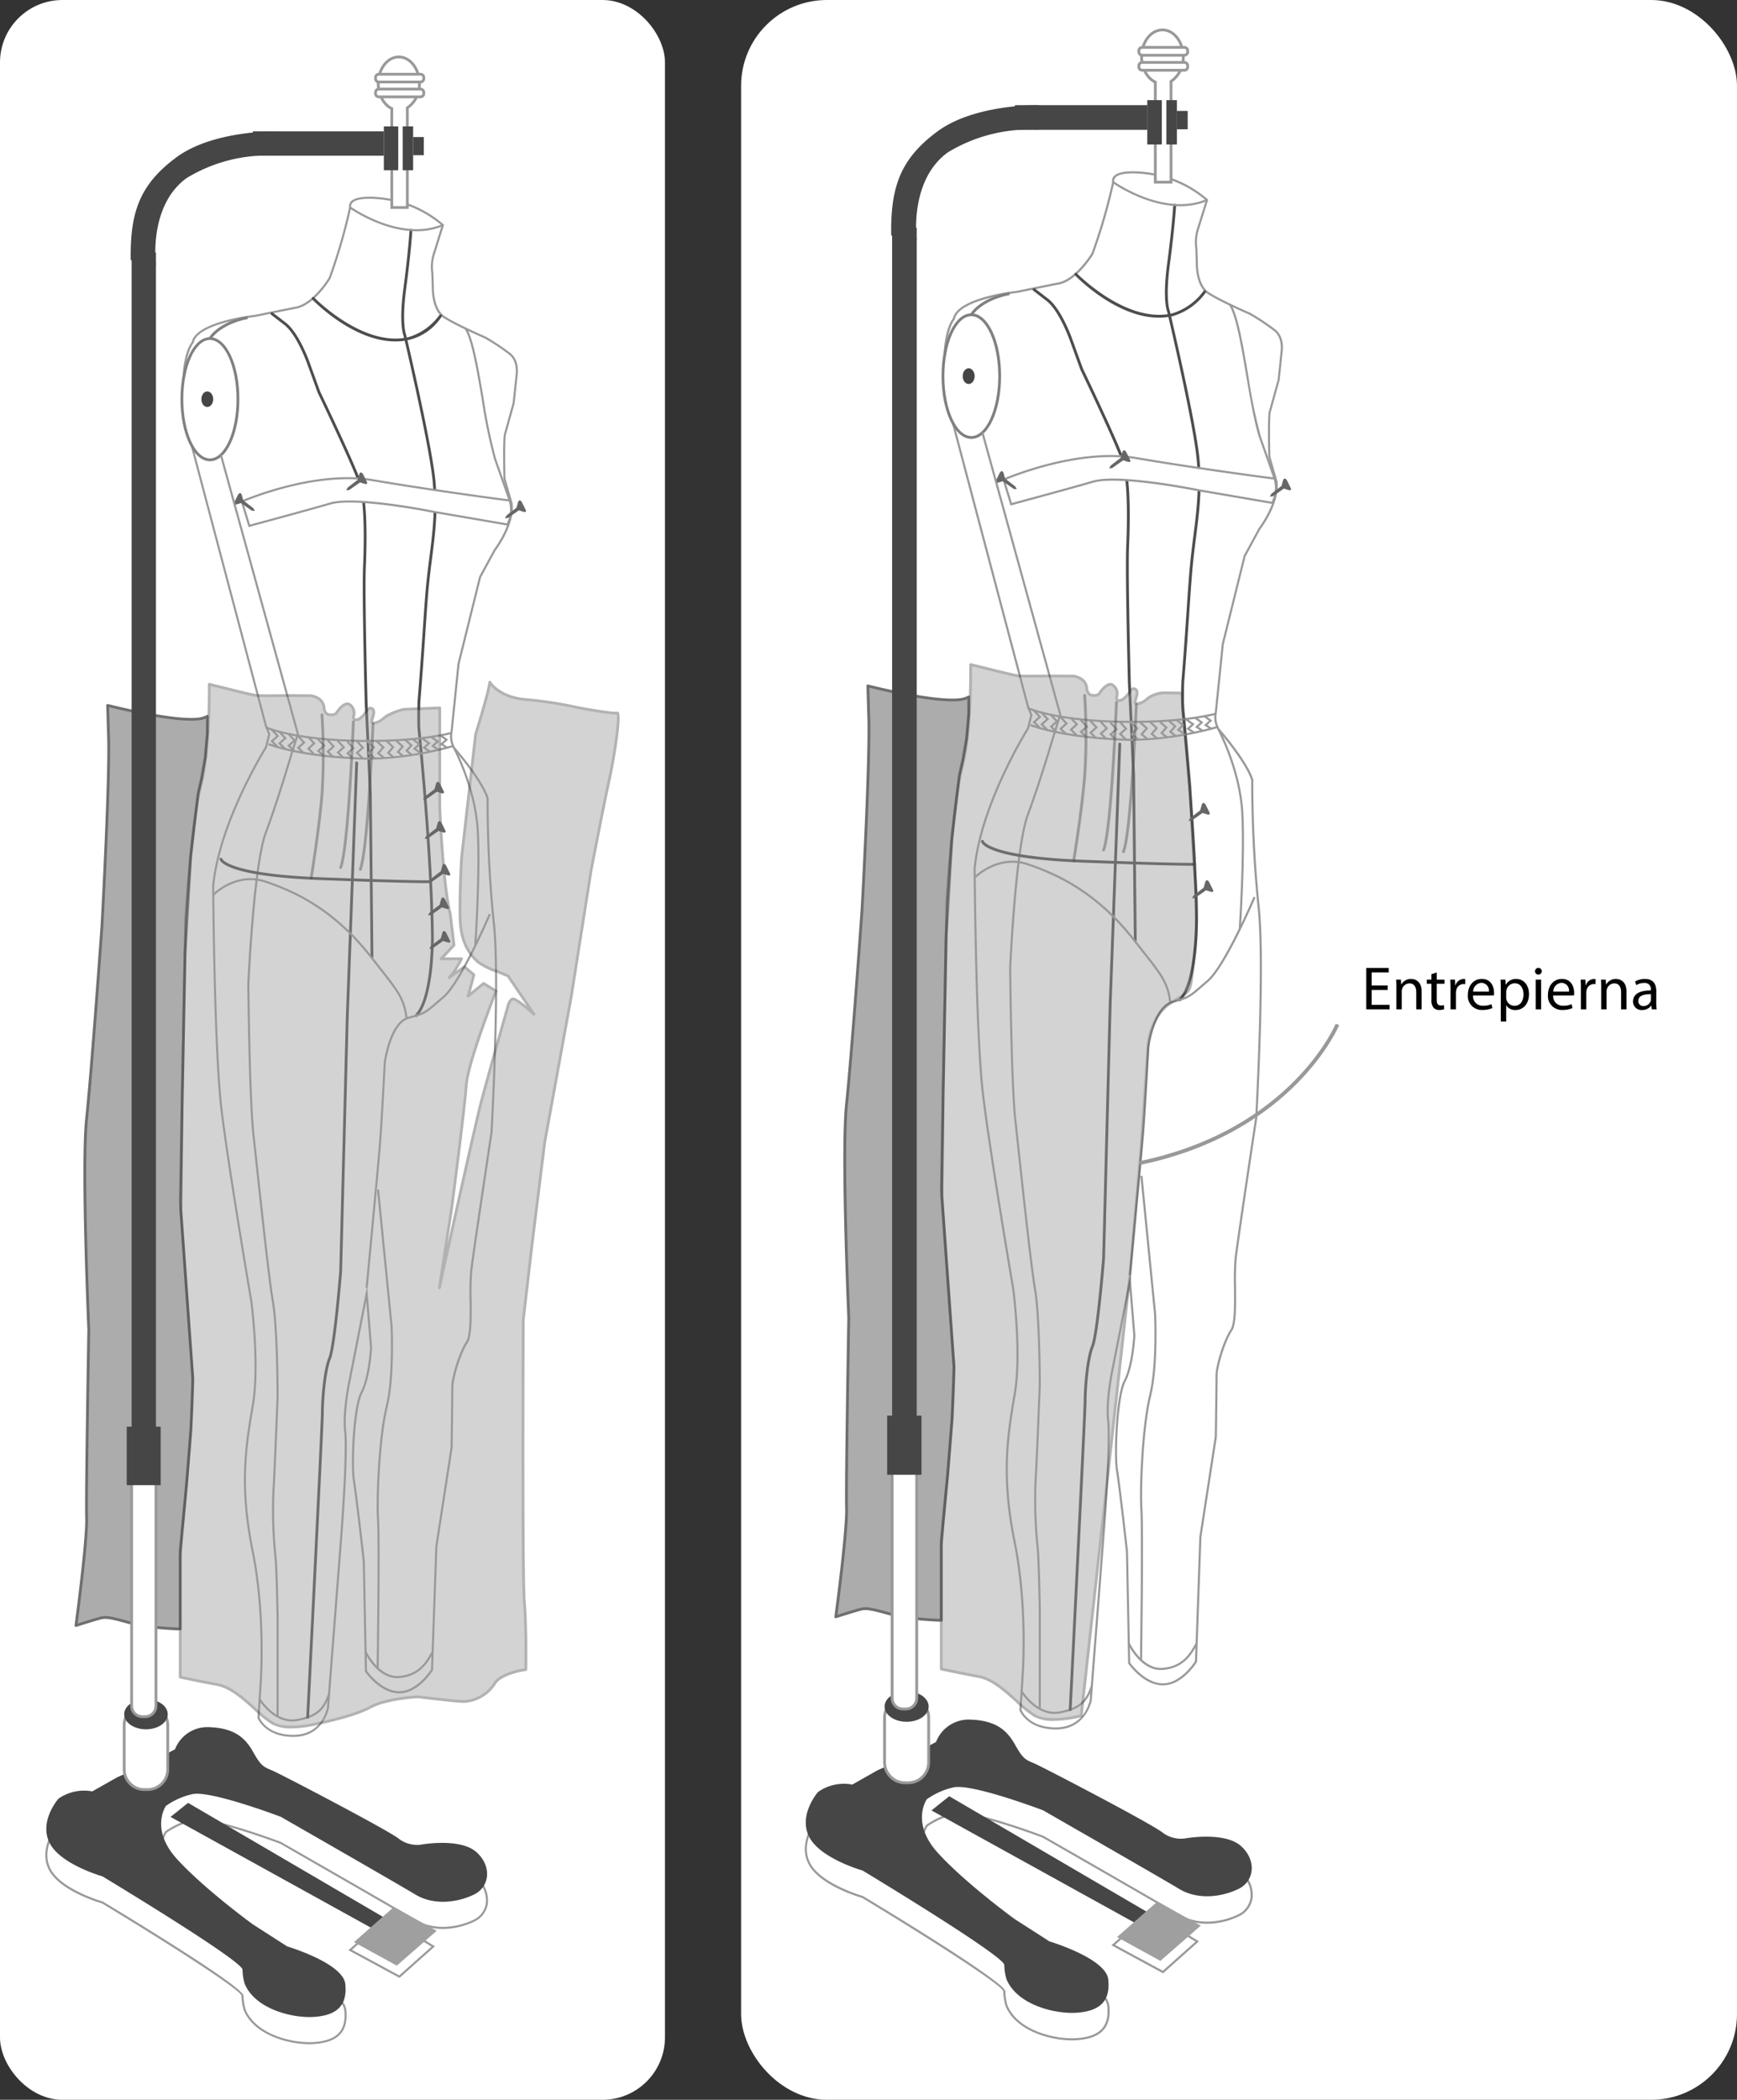<svg xmlns="http://www.w3.org/2000/svg" width="459.387" height="555.252" viewBox="0 0 459.387 555.252">
  <rect x="0" y="0" width="459.387" height="555.252" fill="#333333" stroke="none"/>
  <g id="Grupo_57741" data-name="Grupo 57741" transform="translate(-552.613 -7176)">
    <g id="Grupo_56491" data-name="Grupo 56491" transform="translate(-136.633 7145.225)">
      <rect id="Rectángulo_10325" data-name="Rectángulo 10325" width="175.866" height="555.252" rx="16.522" transform="translate(689.245 30.776)" fill="#fff"/>
      <g id="Grupo_56490" data-name="Grupo 56490" transform="translate(701.227 45.47)">
        <g id="Grupo_56467" data-name="Grupo 56467" transform="translate(7.739 171.46)" opacity="0.81">
          <path id="Trazado_109472" data-name="Trazado 109472" d="M743.483,528.426s-7.744-.256-12.16-1.472-6.463-1.792-7.935-1.472-6.848,2.047-6.848,2.047,3.008-22.335,2.817-28.479.576-49.726.576-49.726-1.92-43.2-.576-55.87,4.032-50.495,4.032-50.495,2.3-41.445,1.728-51.825l-.192-6.925s20.159,5.184,25.535,3.264l.816-.361v4.344l-.552,6.5-.96,5.5-.936,4.128-1.953,16.663L745.4,349.612l-.776,40.193-.341,27.908,1.465,20.526,1.179,16.459.52,7.554-.5,13.5-1.167,14.661-1.168,12.348-.484,5.954v19.712Z" transform="translate(-716.173 -283.842)" fill="#999"/>
          <path id="Trazado_109473" data-name="Trazado 109473" d="M743.992,528.662h-.652c-.318-.01-7.838-.271-12.245-1.484l-.205-.057c-4.126-1.136-6.2-1.708-7.555-1.41-1.438.312-6.759,2.021-6.813,2.039a.37.37,0,0,1-.349-.068.366.366,0,0,1-.128-.331c.029-.223,3-22.375,2.811-28.419-.19-6.082.569-49.308.576-49.744-.018-.409-1.9-43.349-.574-55.9,1.328-12.52,4-50.1,4.031-50.482.023-.408,2.3-41.537,1.727-51.779l-.192-6.935a.369.369,0,0,1,.46-.367c.2.052,20.108,5.134,25.32,3.274l.791-.35a.375.375,0,0,1,.35.028.369.369,0,0,1,.166.308v4.344l-.553,6.535-.964,5.528-.94,4.146-1.946,16.624L745.632,349.5l-.776,40.179-.342,27.9,3.163,44.509-.5,13.54-1.169,14.676-1.168,12.353-.484,5.95v19.681A.368.368,0,0,1,743.992,528.662Zm-.634-.736h.266V508.583l.486-5.984,1.168-12.352,1.167-14.656.5-13.485-.519-7.514-2.644-36.984.341-27.938.776-40.2,1.479-25.378,1.955-16.684.943-4.166.957-5.478.548-6.472v-3.748l-.3.132c-5.042,1.8-22.154-2.337-25.3-3.124l.178,6.438c.571,10.271-1.705,51.441-1.728,51.856-.027.383-2.7,37.98-4.034,50.512-1.325,12.5.559,55.384.578,55.816-.007.458-.766,43.666-.576,49.731.176,5.627-2.262,24.351-2.742,27.963,1.419-.452,5.122-1.618,6.327-1.88,1.537-.334,3.534.216,7.907,1.42l.206.057C735.561,527.644,743.1,527.917,743.358,527.926Z" transform="translate(-716.041 -283.71)" fill="#4d4d4d"/>
        </g>
        <g id="Grupo_56483" data-name="Grupo 56483">
          <g id="Grupo_56468" data-name="Grupo 56468" transform="translate(0 448.644)">
            <path id="Trazado_109474" data-name="Trazado 109474" d="M733.111,670.213l6.815-3.648a9.165,9.165,0,0,1,8.791-5.856c6.664.192,9.641,2.592,11.849,6.528s2.783,3.936,5.184,4.992,30.785,15.839,33.44,18.047a7.951,7.951,0,0,0,6.207,1.44s9.984-1.728,14.207,2.016,3.552,9.216-.576,11.232-10.464,3.072-15.552,0-35.582-20.543-35.582-20.543-18.945-7.2-23.553-5.952a19.37,19.37,0,0,0-6.815,3.072s-4.32,6.144,2.976,14.112,19.967,17.184,19.967,17.184l9.12,5.855s14.828,4.416,15.381,9.984-2.134,8.16-7.99,8.64-15.84-2.016-18.623-8.735a13.851,13.851,0,0,1-.576-3.744c-.1-2.4-37.055-24.671-37.055-24.671S709.5,697,706.711,691.237s2.4-11.616,2.4-11.616a11.76,11.76,0,0,1,8.927-1.92l6.624-3.744Z" transform="translate(-705.622 -660.43)" fill="#fff"/>
            <path id="Trazado_109475" data-name="Trazado 109475" d="M775.408,737.55c-6.006,0-14.773-2.619-17.4-8.964a13.933,13.933,0,0,1-.6-3.838c-.188-1.713-22.714-15.883-36.889-24.427-.826-.237-11.4-3.365-14.154-9.063-2.831-5.858,2.389-11.859,2.441-11.919a11.863,11.863,0,0,1,9.083-2.024l6.541-3.7,8.462-3.751,6.717-3.6a9.48,9.48,0,0,1,8.7-5.941c.1,0,.209,0,.315,0,6.021.173,9.521,2.1,12.081,6.669,1.992,3.551,2.581,3.8,4.529,4.646l.525.227c2.485,1.094,30.888,15.912,33.5,18.088a7.726,7.726,0,0,0,5.972,1.382c.424-.074,10.174-1.709,14.449,2.079a7.849,7.849,0,0,1,2.9,6.881,6.24,6.24,0,0,1-3.533,4.805c-4.221,2.061-10.593,3.141-15.815-.012-5.027-3.035-35.272-20.365-35.577-20.54-.149-.053-18.869-7.133-23.343-5.925a19.743,19.743,0,0,0-6.683,3c-.351.526-3.885,6.242,2.975,13.735,7.193,7.856,19.8,17.056,19.927,17.147l9.074,5.825c1.011.3,14.983,4.609,15.539,10.209.267,2.685-.2,4.7-1.416,6.165-1.335,1.6-3.568,2.51-6.825,2.777C776.433,737.531,775.931,737.55,775.408,737.55Zm-59.567-59.836a11.156,11.156,0,0,0-6.65,2.021c-.021.027-5,5.759-2.327,11.283,2.7,5.581,13.731,8.751,13.841,8.782l.068.03c6.193,3.731,37.091,22.471,37.188,24.9a13.715,13.715,0,0,0,.56,3.662c2.748,6.631,12.567,9.023,18.341,8.554,3.1-.255,5.211-1.1,6.446-2.58,1.12-1.345,1.543-3.227,1.291-5.758-.529-5.32-15.04-9.7-15.186-9.746l-.07-.032-9.119-5.856c-.141-.1-12.791-9.332-20.022-17.229-7.36-8.038-3.043-14.394-3-14.457l.05-.054a19.456,19.456,0,0,1,6.92-3.126c4.635-1.259,22.945,5.665,23.721,5.96.344.194,30.6,17.527,35.627,20.565s11.385,1.9,15.287-.012a5.694,5.694,0,0,0,3.229-4.383,7.31,7.31,0,0,0-2.715-6.393c-4.074-3.613-13.878-1.968-13.978-1.95a8.142,8.142,0,0,1-6.43-1.5c-2.6-2.161-30.9-16.916-33.374-18.006l-.521-.227c-2.026-.874-2.708-1.168-4.793-4.882-2.071-3.693-4.839-6.192-11.615-6.387a8.912,8.912,0,0,0-8.523,5.671l-.035.1-6.929,3.707-8.448,3.744L718,677.89l-.095-.015A13.394,13.394,0,0,0,715.841,677.714Z" transform="translate(-705.526 -660.331)" fill="#999"/>
          </g>
          <path id="Trazado_109476" data-name="Trazado 109476" d="M733.111,660.822l6.815-3.647a9.164,9.164,0,0,1,8.791-5.856c6.664.192,9.641,2.592,11.849,6.528s2.783,3.936,5.184,4.991,30.785,15.84,33.44,18.048a7.951,7.951,0,0,0,6.207,1.44s9.984-1.728,14.207,2.016,3.552,9.215-.576,11.232-10.464,3.071-15.552,0-35.582-20.543-35.582-20.543-18.945-7.2-23.553-5.952a19.362,19.362,0,0,0-6.815,3.071s-4.32,6.144,2.976,14.112,19.967,17.184,19.967,17.184l9.12,5.856s14.828,4.416,15.381,9.984-2.134,8.16-7.99,8.64-15.84-2.016-18.623-8.735a13.858,13.858,0,0,1-.576-3.744c-.1-2.4-37.055-24.671-37.055-24.671s-11.231-3.168-14.015-8.928,2.4-11.615,2.4-11.615a11.76,11.76,0,0,1,8.927-1.92l6.624-3.744Z" transform="translate(-705.622 -209.306)" fill="#464646"/>
          <g id="Grupo_56469" data-name="Grupo 56469" transform="translate(20.497 435.788)">
            <rect id="Rectángulo_10326" data-name="Rectángulo 10326" width="11.52" height="22.367" rx="5.76" transform="translate(0.368 0.368)" fill="#fff"/>
            <path id="Trazado_109477" data-name="Trazado 109477" d="M739.936,665.967h-.865a5.7,5.7,0,0,1-5.7-5.7V648.56a5.7,5.7,0,0,1,5.7-5.7h.865a5.7,5.7,0,0,1,5.695,5.7v11.712A5.7,5.7,0,0,1,739.936,665.967Zm-.865-22.368a4.965,4.965,0,0,0-4.959,4.961v11.712a4.965,4.965,0,0,0,4.959,4.96h.865a4.965,4.965,0,0,0,4.959-4.96V648.56a4.965,4.965,0,0,0-4.959-4.961Z" transform="translate(-733.376 -642.863)" fill="#999"/>
          </g>
          <ellipse id="Elipse_4362" data-name="Elipse 4362" cx="5.76" cy="3.984" rx="5.76" ry="3.984" transform="translate(20.865 434.621)" fill="#464646"/>
          <g id="Grupo_56470" data-name="Grupo 56470" transform="translate(36.231 37.317)">
            <path id="Trazado_109478" data-name="Trazado 109478" d="M835.6,260.615c-1.6-5.033-8.883-13.308-8.883-13.308a6.419,6.419,0,0,1-.64-4.348l1.831-17.867,5.691-22.949,3.881-7.156s5.132-6.691,4.475-12.274l-1.889-6.569s-.159-5.59-.05-9.439c.026-.827.066-1.564.124-2.128l2.34-8.418.035-.325.014-.052.442-4.153h-.01l.328-3.079s.564-3.48-1.777-5.423a58.785,58.785,0,0,0-6.538-4.351s-7.888-3.413-10.857-5.4c0,0-2.886-1.4-3.006-7.709s-.556-6.435.413-9.41l2.25-7.2a29.157,29.157,0,0,0-15.6-6.964s-9.558-1.438-8.918,2.3a148.533,148.533,0,0,1-5.429,18.687s-4.356,7.3-9.339,7.87l-10.432,2.114s-15.422,1.643-16.451,7.046c0,0-4,4.31-1.816,20.337l.606,3.278,20.6,77.813.867,2.166-.867,3.437s-12.349,19.584-13.96,36.672c0,0,.267,43.1,2.187,59.038s7.88,50.687,7.88,50.687,2.3,16.9.375,27.839-3.455,21.311,0,38.4,2.112,34.751,2.112,34.751l-.576,9.216s1.866,4.927,9.477,4.8,8.891-7.36,8.891-7.36l3.52-45.439s1.7-22.079,1.04-27.647,1.317-14.3,1.317-14.3l4.362-22.175,1.163,14.207s-.4,7.872-2.507,11.9-2.689,19.391-2.017,23.423,2.592,21.12,2.592,21.12l.576,29.183s3.84,5.568,8.832,5.568,8.64-5.952,8.64-5.952l1.152-32.638,4.032-26.112s.192-13.248.192-15.935,2.112-9.407,3.84-11.9.576-13.823,1.152-18.815S836.638,349,836.638,349s2.3-40.7.576-55.678A318.87,318.87,0,0,1,835.6,260.615Z" transform="translate(-754.855 -101.544)" fill="#fff"/>
            <path id="Trazado_109479" data-name="Trazado 109479" d="M784.1,508.723c-7.475,0-9.429-4.93-9.448-4.98l-.021-.056.579-9.276c.013-.18,1.3-17.827-2.106-34.678-3.352-16.571-2.052-26.823,0-38.5,1.89-10.777-.355-27.586-.378-27.754-.058-.338-5.983-34.93-7.881-50.69s-2.187-58.638-2.19-59.069c1.568-16.629,13.37-35.8,13.979-36.782l.835-3.309-.833-2.083L756.023,163.7l-.61-3.3c-2.062-15.165,1.336-19.911,1.833-20.512,1.173-5.481,16.042-7.126,16.677-7.195l10.406-2.109c4.812-.556,9.114-7.669,9.156-7.741a148.737,148.737,0,0,0,5.386-18.554,1.838,1.838,0,0,1,.506-1.638c1.894-1.933,8.456-.972,8.735-.93a29.722,29.722,0,0,1,15.756,7.04l.121.118-2.3,7.36a11.228,11.228,0,0,0-.539,5.275c.046,1.015.1,2.279.138,4.048.116,6.035,2.825,7.453,2.853,7.467,2.946,1.972,10.767,5.363,10.846,5.4a59.225,59.225,0,0,1,6.6,4.392c2.435,2.02,1.9,5.531,1.873,5.68l-.806,7.594-2.349,8.463c-.045.472-.085,1.182-.113,2.063-.1,3.639.036,8.909.049,9.388l1.879,6.534c.671,5.674-4.309,12.241-4.521,12.518l-3.84,7.089-5.683,22.915-1.825,17.828a6.214,6.214,0,0,0,.606,4.183c.266.294,7.3,8.331,8.907,13.361l.013.085a321.069,321.069,0,0,0,1.61,32.67c1.711,14.827-.551,55.318-.574,55.725-.05.343-4.808,31.757-5.377,36.687a69.293,69.293,0,0,0-.16,7.422c.046,4.859.093,9.883-1.039,11.519-1.629,2.354-3.79,9.05-3.79,11.746,0,2.659-.191,15.807-.193,15.94l-4.034,26.149-1.153,32.679-.038.062c-.152.249-3.787,6.084-8.875,6.084s-8.9-5.455-9.059-5.687l-.047-.068v-.083l-.576-29.182c-.018-.146-1.925-17.1-2.59-21.08-.641-3.845-.184-19.341,2.045-23.6,2.059-3.931,2.471-11.711,2.476-11.789l-1-12.191-3.978,20.226c-.021.094-1.957,8.762-1.314,14.218.653,5.531-.969,26.8-1.038,27.7l-3.52,45.438c-.017.1-1.413,7.484-9.161,7.614Zm-8.91-5.124c.23.547,2.206,4.695,9.192,4.569,7.287-.122,8.572-6.845,8.623-7.132l3.517-45.411c.017-.221,1.688-22.116,1.041-27.594-.655-5.55,1.3-14.309,1.322-14.4l4.744-24.118,1.326,16.189c-.016.36-.422,8.015-2.538,12.054-2.025,3.868-2.684,19.082-1.989,23.25.666,3.993,2.576,20.963,2.6,21.134l.576,29.123c.45.62,4.06,5.382,8.557,5.382,4.514,0,7.969-5.144,8.367-5.76l1.15-32.564L825.7,432.18c0-.094.19-13.238.19-15.893,0-2.831,2.181-9.593,3.888-12.06,1.033-1.492.984-6.649.941-11.2a69.451,69.451,0,0,1,.164-7.491c.57-4.94,5.329-36.363,5.377-36.68.021-.381,2.279-40.825.574-55.605a320.6,320.6,0,0,1-1.613-32.693c-1.594-4.924-8.743-13.086-8.815-13.168a6.6,6.6,0,0,1-.7-4.6l1.823-17.821,5.723-23.052,3.881-7.156c.075-.1,5.08-6.705,4.444-12.111l-1.891-6.593c0-.056-.157-5.642-.05-9.455.029-.894.071-1.616.125-2.148l2.349-8.464.049-.376.751-7.187c.007-.049.511-3.366-1.678-5.182a59.041,59.041,0,0,0-6.5-4.324c-.3-.125-7.918-3.431-10.874-5.412-.091-.041-3.006-1.525-3.129-7.934-.034-1.761-.091-3.021-.137-4.033a11.763,11.763,0,0,1,.564-5.468l2.2-7.03a29.4,29.4,0,0,0-15.325-6.773c-.069-.011-6.564-.963-8.263.77a1.307,1.307,0,0,0-.347,1.213l.01.053-.012.052a149.789,149.789,0,0,1-5.442,18.728c-.2.345-4.5,7.462-9.564,8.045l-10.409,2.11c-.177.021-15.255,1.686-16.235,6.827l-.014.077-.053.059c-.039.043-3.875,4.462-1.746,20.113l.6,3.265,20.593,77.792.89,2.217-.923,3.6c-.124.2-12.331,19.725-13.92,36.549,0,.4.291,43.242,2.187,58.979s7.819,50.325,7.878,50.673c.025.179,2.281,17.073.376,27.934-2.039,11.62-3.334,21.82,0,38.3,3.424,16.929,2.13,34.65,2.117,34.826Z" transform="translate(-754.755 -101.444)" fill="#999"/>
          </g>
          <path id="Trazado_109480" data-name="Trazado 109480" d="M860.926,357.256" transform="translate(-746.555 -131.668)" fill="#fff" stroke="#999" stroke-miterlimit="10" stroke-width="0.75" opacity="0.58"/>
          <path id="Trazado_109481" data-name="Trazado 109481" d="M867.863,194.291,864,183.321a141.609,141.609,0,0,1-3.293-15.97c-1.325-7.768-2.7-15.8-4.475-18.453l.458-.308c1.845,2.752,3.164,10.483,4.561,18.668a141.331,141.331,0,0,0,3.271,15.889l3.857,10.961Z" transform="translate(-745.316 -76.575)" fill="#999"/>
          <path id="Trazado_109482" data-name="Trazado 109482" d="M837.351,321.431a.368.368,0,0,1-.263-.626c4.35-4.446,4.23-20.484,4.228-20.645-.164-13.618-1.4-32.618-3.572-54.945-.09-.932-.057-6.449.024-7.436.637-7.879,1.044-13.931,1.37-18.794.374-5.571.645-9.6,1.05-13.375.211-1.963.453-3.857.685-5.688.818-6.421,1.59-12.487.878-20.115-.891-9.572-7.453-37.475-7.711-38.566-.158-.384-1.234-3.432-.015-12.6,1.269-9.537,1.607-15.23,1.61-15.286a.36.36,0,0,1,.389-.346.368.368,0,0,1,.346.389c0,.057-.342,5.774-1.614,15.341-1.247,9.37-.043,12.212-.03,12.24.091.355,6.847,29,7.759,38.765.719,7.709-.059,13.814-.882,20.276-.233,1.828-.473,3.718-.683,5.674-.4,3.763-.674,7.782-1.048,13.345-.328,4.866-.733,10.92-1.372,18.8-.074.924-.11,6.415-.024,7.3,2.175,22.348,3.411,41.369,3.575,55.008.007.672.124,16.5-4.439,21.167A.363.363,0,0,1,837.351,321.431Z" transform="translate(-739.301 -67.18)" fill="#4d4d4d"/>
          <path id="Trazado_109483" data-name="Trazado 109483" d="M813.294,313.768a.368.368,0,0,1-.368-.364l-.435-43.2-1.105-23.793c-.008-.294-.761-28.683-.46-35.936.453-10.886.077-18.288-1.119-22-1.536-4.771-10.774-24.008-10.867-24.2l-2.792-7.7c-.029-.08-2.738-7.706-6.076-10.275l-3.466-2.666a.368.368,0,1,1,.449-.584l3.466,2.666c3.511,2.7,6.207,10.289,6.32,10.611l2.776,7.661c.367.759,9.338,19.443,10.89,24.261,1.222,3.8,1.611,11.285,1.155,22.258-.3,7.227.451,35.592.459,35.877l1.105,23.8.436,43.212a.368.368,0,0,1-.364.372Z" transform="translate(-726.895 -75.093)" fill="#4d4d4d"/>
          <g id="Grupo_56471" data-name="Grupo 56471" transform="translate(51.65 111.477)">
            <path id="Trazado_109484" data-name="Trazado 109484" d="M846.365,214.824l-19.4-3.334s-20.628-4.187-27.4-2.217-21.429,5.911-21.429,5.911l-1.97-6.439s18.842-8.339,34.667-5.63,34.668,5.172,34.668,5.172l1.486.164A8.183,8.183,0,0,1,846.365,214.824Z" transform="translate(-775.824 -202.305)" fill="#fff"/>
            <path id="Trazado_109485" data-name="Trazado 109485" d="M777.824,215.424,775.7,208.5l.224-.1c.188-.084,19.1-8.342,34.826-5.65,15.638,2.677,34.469,5.146,34.657,5.17l1.649.183.059.16a8.383,8.383,0,0,1-.634,6.6l-.1.168-19.6-3.366c-.214-.043-20.645-4.152-27.278-2.224-6.7,1.949-21.287,5.874-21.434,5.913Zm-1.448-6.618,1.82,5.947c1.989-.536,14.965-4.037,21.166-5.841,6.761-1.967,26.688,2.04,27.534,2.211l19.2,3.3a8,8,0,0,0,.553-5.813l-1.307-.144c-.194-.026-19.035-2.5-34.684-5.175C796.027,200.785,778.552,207.886,776.376,208.806Z" transform="translate(-775.704 -202.209)" fill="#999"/>
          </g>
          <g id="Grupo_56472" data-name="Grupo 56472" transform="translate(121.559 117.624)">
            <path id="Trazado_109486" data-name="Trazado 109486" d="M871.468,215.225l2.9-2.03,1.339.411s.568.19.567-.354l-1.107-2.237s-.538-.958-.976-.093l-.435,1.577-2.636,2.036-.427.732Z" transform="translate(-870.692 -210.562)" fill="#666"/>
          </g>
          <g id="Grupo_56473" data-name="Grupo 56473" transform="translate(79.557 110.24)">
            <path id="Trazado_109487" data-name="Trazado 109487" d="M814.4,205.193l2.9-2.031,1.339.411s.568.191.568-.354l-1.107-2.237s-.539-.958-.977-.093l-.434,1.577-2.636,2.036-.426.732Z" transform="translate(-813.623 -200.529)" fill="#666"/>
          </g>
          <g id="Grupo_56474" data-name="Grupo 56474" transform="translate(49.849 115.698)">
            <path id="Trazado_109488" data-name="Trazado 109488" d="M778.061,212.608l-2.9-2.03-1.339.411s-.567.19-.567-.354l1.107-2.237s.539-.958.977-.093l.434,1.576,2.635,2.036.427.732Z" transform="translate(-773.257 -207.945)" fill="#666"/>
          </g>
          <path id="Trazado_109489" data-name="Trazado 109489" d="M832.583,111.525c-9.189,0-17.618-5.985-17.724-6.062l.324-.447c.131.094,13.139,9.326,24.253,4.63l.214.508A18.024,18.024,0,0,1,832.583,111.525Z" transform="translate(-734.392 -65.071)" fill="#999"/>
          <g id="Grupo_56478" data-name="Grupo 56478" transform="translate(86.966)">
            <g id="Grupo_56475" data-name="Grupo 56475" transform="translate(0.721)">
              <path id="Trazado_109490" data-name="Trazado 109490" d="M836.057,58.279c0-3.887-2.437-7.038-5.444-7.038s-5.443,3.151-5.443,7.038c0,3.04,1.493,5.622,3.581,6.606V91.042h4.113V64.683A7.363,7.363,0,0,0,836.057,58.279Z" transform="translate(-824.802 -50.873)" fill="#fff"/>
              <path id="Trazado_109491" data-name="Trazado 109491" d="M833.1,91.278H828.25v-26.3c-2.151-1.139-3.581-3.849-3.581-6.834,0-4.084,2.607-7.406,5.811-7.406s5.812,3.322,5.812,7.406a7.85,7.85,0,0,1-3.193,6.609Zm-4.113-.736h3.377V64.34l.181-.107a7.027,7.027,0,0,0,3.012-6.087c0-3.678-2.277-6.67-5.076-6.67s-5.075,2.992-5.075,6.67c0,2.8,1.354,5.323,3.369,6.273l.211.1Z" transform="translate(-824.67 -50.741)" fill="#999"/>
            </g>
            <g id="Grupo_56476" data-name="Grupo 56476" transform="translate(0 8.496)">
              <rect id="Rectángulo_10327" data-name="Rectángulo 10327" width="12.766" height="2.058" rx="1.029" transform="translate(0.368 0.368)" fill="#fff"/>
              <path id="Trazado_109492" data-name="Trazado 109492" d="M835.935,65.079H824.948a1.26,1.26,0,0,1-1.258-1.258v-.279a1.259,1.259,0,0,1,1.258-1.257h10.987a1.259,1.259,0,0,1,1.257,1.257v.279A1.259,1.259,0,0,1,835.935,65.079Zm-10.987-2.058a.523.523,0,0,0-.522.521v.279a.523.523,0,0,0,.522.522h10.987a.522.522,0,0,0,.521-.522v-.279a.522.522,0,0,0-.521-.521Z" transform="translate(-823.69 -62.285)" fill="#999"/>
            </g>
            <g id="Grupo_56477" data-name="Grupo 56477" transform="translate(0 4.567)">
              <rect id="Rectángulo_10328" data-name="Rectángulo 10328" width="12.766" height="2.058" rx="1.029" transform="translate(0.368 0.368)" fill="#fff"/>
              <path id="Trazado_109493" data-name="Trazado 109493" d="M835.935,59.741H824.948a1.26,1.26,0,0,1-1.258-1.258V58.2a1.26,1.26,0,0,1,1.258-1.258h10.987a1.259,1.259,0,0,1,1.257,1.258v.278A1.259,1.259,0,0,1,835.935,59.741Zm-10.987-2.058a.523.523,0,0,0-.522.522v.278a.523.523,0,0,0,.522.522h10.987a.522.522,0,0,0,.521-.522V58.2a.522.522,0,0,0-.521-.522Z" transform="translate(-823.69 -56.947)" fill="#999"/>
            </g>
          </g>
          <g id="Grupo_56479" data-name="Grupo 56479" transform="translate(35.753 74.462)">
            <ellipse id="Elipse_4363" data-name="Elipse 4363" cx="7.414" cy="16.037" rx="7.414" ry="16.037" transform="translate(0.368 0.368)" fill="#fff"/>
            <path id="Trazado_109494" data-name="Trazado 109494" d="M761.888,184.725c-4.364,0-7.783-7.206-7.783-16.4s3.419-16.4,7.783-16.4,7.782,7.205,7.782,16.4S766.252,184.725,761.888,184.725Zm0-32.073c-3.886,0-7.047,7.029-7.047,15.668s3.161,15.669,7.047,15.669,7.046-7.029,7.046-15.669S765.773,152.652,761.888,152.652Z" transform="translate(-754.105 -151.916)" fill="gray"/>
          </g>
          <ellipse id="Elipse_4364" data-name="Elipse 4364" cx="1.562" cy="2.055" rx="1.562" ry="2.055" transform="translate(41.281 88.812)" fill="#454545"/>
          <path id="Trazado_109495" data-name="Trazado 109495" d="M764.886,150.476l-.645-.354c.091-.168,2.33-4.119,10.218-5.726l.146.721C767.085,146.649,764.907,150.438,764.886,150.476Z" transform="translate(-721.028 -75.468)" fill="gray"/>
          <g id="Grupo_56480" data-name="Grupo 56480" transform="translate(58.186 177.381)">
            <path id="Trazado_109496" data-name="Trazado 109496" d="M811.764,295.885c-.461,0-.928,0-1.4-.006-18.1-.158-25.7-3.587-25.775-3.622l.231-.5c.074.035,7.591,3.413,25.548,3.571,15.9.146,23.449-2.125,23.523-2.148l.163.527C833.976,293.729,826.793,295.885,811.764,295.885Z" transform="translate(-784.585 -291.756)" fill="#999"/>
            <path id="Trazado_109497" data-name="Trazado 109497" d="M812.306,302.156q-.851,0-1.7-.027c-16.941-.542-24.986-3.826-25.064-3.859l.213-.51c.078.033,8.045,3.279,24.869,3.818,11.686.373,23.934-3.331,24.057-3.369l.16.528A88.887,88.887,0,0,1,812.306,302.156Z" transform="translate(-784.838 -293.341)" fill="#999"/>
            <path id="Trazado_109498" data-name="Trazado 109498" d="M822.948,301.712l-1.818-1.525,1.359-1.564-1.631-1.485.372-.408,2.029,1.849-1.345,1.546,1.388,1.164Z" transform="translate(-794.162 -293.069)" fill="#999"/>
            <path id="Trazado_109499" data-name="Trazado 109499" d="M826.362,301.712l-1.818-1.525,1.359-1.564-1.632-1.485.372-.408,2.03,1.849-1.345,1.546,1.388,1.164Z" transform="translate(-795.063 -293.069)" fill="#999"/>
            <path id="Trazado_109500" data-name="Trazado 109500" d="M829.877,301.574l-1.7-1.484,1.266-1.519-1.517-1.441.379-.4,1.894,1.8-1.254,1.5,1.292,1.129Z" transform="translate(-796.029 -293.069)" fill="#999"/>
            <path id="Trazado_109501" data-name="Trazado 109501" d="M833.356,301.25l-1.708-1.407,1.261-1.426-1.494-1.336.368-.411,1.9,1.7-1.247,1.408,1.266,1.044Z" transform="translate(-796.95 -293.053)" fill="#999"/>
            <path id="Trazado_109502" data-name="Trazado 109502" d="M836.465,300.811l-1.708-1.407,1.261-1.426-1.493-1.336.368-.411,1.9,1.7-1.247,1.409,1.266,1.044Z" transform="translate(-797.771 -292.937)" fill="#999"/>
            <path id="Trazado_109503" data-name="Trazado 109503" d="M804.75,300.982l-1.648-1.63,1.531-1.389-1.44-1.549.4-.376L805.418,298,803.9,299.37l1.234,1.22Z" transform="translate(-789.474 -292.887)" fill="#999"/>
            <path id="Trazado_109504" data-name="Trazado 109504" d="M808.148,301.267l-1.648-1.63,1.532-1.389-1.44-1.549.4-.376,1.82,1.958-1.514,1.373,1.234,1.22Z" transform="translate(-790.371 -292.962)" fill="#999"/>
            <path id="Trazado_109505" data-name="Trazado 109505" d="M811.807,301.573l-1.648-1.63,1.532-1.389-1.44-1.549.4-.376,1.821,1.959-1.514,1.373,1.234,1.22Z" transform="translate(-791.337 -293.043)" fill="#999"/>
            <path id="Trazado_109506" data-name="Trazado 109506" d="M794.129,299.108l-1.648-1.63,1.532-1.389-1.44-1.549.4-.376,1.821,1.958-1.514,1.373,1.234,1.22Z" transform="translate(-786.67 -292.392)" fill="#999"/>
            <path id="Trazado_109507" data-name="Trazado 109507" d="M790.8,298.307l-1.647-1.63,1.531-1.389-1.44-1.549.4-.376,1.82,1.958-1.514,1.373,1.233,1.22Z" transform="translate(-785.792 -292.18)" fill="#999"/>
            <path id="Trazado_109508" data-name="Trazado 109508" d="M788.059,297.522l-1.648-1.63,1.532-1.389-1.44-1.549.4-.376,1.821,1.958-1.514,1.372,1.234,1.22Z" transform="translate(-785.067 -291.973)" fill="#999"/>
            <path id="Trazado_109509" data-name="Trazado 109509" d="M797.528,299.872l-1.648-1.63,1.532-1.389-1.44-1.549.4-.376,1.821,1.958-1.514,1.372,1.234,1.22Z" transform="translate(-787.567 -292.594)" fill="#999"/>
            <path id="Trazado_109510" data-name="Trazado 109510" d="M801.186,300.178l-1.648-1.63,1.532-1.389-1.44-1.549.4-.376,1.821,1.959-1.514,1.372,1.234,1.22Z" transform="translate(-788.533 -292.674)" fill="#999"/>
            <path id="Trazado_109511" data-name="Trazado 109511" d="M815.27,301.863l-1.648-1.63,1.532-1.389-1.44-1.549.4-.376,1.821,1.958-1.514,1.373,1.234,1.22Z" transform="translate(-792.251 -293.119)" fill="#999"/>
            <path id="Trazado_109512" data-name="Trazado 109512" d="M818.66,301.681l-1.648-1.63,1.532-1.389-1.44-1.549.4-.376,1.821,1.959-1.514,1.373,1.234,1.22Z" transform="translate(-793.146 -293.071)" fill="#999"/>
            <path id="Trazado_109513" data-name="Trazado 109513" d="M842.826,299.722l-1.849-1.211,1.317-1.183-1.488-1.058.321-.45,2.048,1.458-1.3,1.164,1.248.818Z" transform="translate(-799.429 -292.829)" fill="#999"/>
            <path id="Trazado_109514" data-name="Trazado 109514" d="M845.918,299.086l-1.848-1.211,1.317-1.183-1.488-1.058.321-.45,2.048,1.458-1.3,1.165,1.248.818Z" transform="translate(-800.245 -292.661)" fill="#999"/>
            <path id="Trazado_109515" data-name="Trazado 109515" d="M849.08,298.43l-1.849-1.211,1.317-1.183-1.488-1.058.32-.45,2.048,1.458-1.3,1.164,1.248.818Z" transform="translate(-801.08 -292.488)" fill="#999"/>
            <path id="Trazado_109516" data-name="Trazado 109516" d="M839.307,300.071l-1.758-1.237,1.262-1.217-1.44-1.1.335-.438,1.951,1.49-1.243,1.2,1.212.853Z" transform="translate(-798.522 -292.897)" fill="#999"/>
          </g>
          <path id="Trazado_109517" data-name="Trazado 109517" d="M791.062,646.67c-5.29,0-8.8-5.675-8.833-5.738l.472-.286c.038.063,3.946,6.365,9.587,5.362,5.816-1.04,7.05-3.323,8.267-6.687l.519.188c-1.243,3.436-2.594,5.953-8.687,7.043A7.5,7.5,0,0,1,791.062,646.67Z" transform="translate(-725.777 -206.14)" fill="#999"/>
          <path id="Trazado_109518" data-name="Trazado 109518" d="M828.881,631.182c-5.348,0-8.479-6.542-8.613-6.828l.5-.235c.032.069,3.274,6.856,8.536,6.5,5.335-.372,7.279-3.906,8.7-6.486l.5.24c-1.411,2.566-3.521,6.4-9.156,6.8C829.187,631.177,829.033,631.182,828.881,631.182Z" transform="translate(-735.82 -202.126)" fill="#999"/>
          <path id="Trazado_109519" data-name="Trazado 109519" d="M783.808,527.851h-.552V501.5c0-.126-.259-13.131-.542-15.681a120.26,120.26,0,0,1-.577-17.23c.379-6.261,1.112-25.243,1.119-25.433,0-.168-.021-17.9-1.231-24.9-1.013-5.857-3.168-25.852-4.456-37.8-.281-2.611-.525-4.872-.712-6.569-1.044-9.5-1.342-39.374-1.345-39.674.057-1.3,1.442-31.643,4.623-40.162,3.161-8.467,6.762-20.709,6.8-20.831l1.663-5.275L768.274,194.3l.532-.146,20.366,73.8-1.71,5.426c-.035.118-3.641,12.377-6.809,20.864-3.151,8.437-4.575,39.664-4.589,39.978,0,.286.3,30.128,1.343,39.6.185,1.7.43,3.958.711,6.57,1.286,11.94,3.441,31.924,4.45,37.764,1.219,7.046,1.24,24.827,1.24,25.006-.008.2-.741,19.19-1.121,25.456a119.585,119.585,0,0,0,.576,17.136c.286,2.575.534,15.2.545,15.737Z" transform="translate(-722.093 -88.604)" fill="#999"/>
          <path id="Trazado_109520" data-name="Trazado 109520" d="M799.67,557.506h-.019a.367.367,0,0,1-.348-.386c.038-.773,3.893-77.378,3.893-80.6,0-3.292.588-11.173,1.947-14.476,1.307-3.173,2.875-22.731,2.891-22.928l1.732-66.8,2.5-67.585a.351.351,0,0,1,.382-.354.368.368,0,0,1,.354.381l-2.5,67.582-1.733,66.81c-.065.829-1.595,19.89-2.945,23.17-1.32,3.209-1.891,10.953-1.891,14.2S800.2,554,800.037,557.156A.368.368,0,0,1,799.67,557.506Z" transform="translate(-730.285 -117.709)" fill="#4d4d4d"/>
          <path id="Trazado_109521" data-name="Trazado 109521" d="M822.845,345.662c-2.307,0-9.006-.1-27.667-.791-25.429-.943-26.946-5.02-27.036-5.482a.368.368,0,0,1,.718-.16c.046.115,1.831,4,26.345,4.907,25.449.944,28.612.784,28.734.776a.388.388,0,0,1,.389.344.368.368,0,0,1-.344.39C823.952,345.648,823.7,345.662,822.845,345.662Z" transform="translate(-722.056 -126.835)" fill="#4d4d4d"/>
          <path id="Trazado_109522" data-name="Trazado 109522" d="M858.218,351.625l-.55-.037c.012-.189,1.271-19.057.645-30.3-.626-11.2-6.188-21.6-6.245-21.7l.486-.263c.057.105,5.678,10.614,6.31,21.936C859.492,332.534,858.23,351.435,858.218,351.625Z" transform="translate(-744.216 -116.372)" fill="#999"/>
          <path id="Trazado_109523" data-name="Trazado 109523" d="M816.661,383.425c-.584-5.046-2.208-7.1-7.026-13.191-.714-.9-1.5-1.891-2.354-2.989-9.746-12.488-19.91-17.119-27.678-19.758-7.676-2.608-13.532,3.338-13.59,3.4l-.4-.383c.062-.062,6.154-6.26,14.166-3.538,7.84,2.664,18.1,7.338,27.935,19.941.856,1.1,1.638,2.085,2.351,2.986,4.758,6.017,6.539,8.268,7.141,13.471Z" transform="translate(-721.391 -128.769)" fill="#999"/>
          <path id="Trazado_109524" data-name="Trazado 109524" d="M821.182,458.033l-.549-.051c.029-.315,2.981-31.551,3.455-37.148s1.335-22.286,1.344-22.454c.06-.46,1.493-10.749,6.506-12.06,4.072-1.066,4.569-1.5,7.327-3.895.512-.445,1.1-.957,1.8-1.553,4.431-3.754,12.082-21.605,12.159-21.785l.507.216c-.315.74-7.779,18.152-12.309,21.99-.7.594-1.288,1.1-1.8,1.548-2.841,2.469-3.352,2.914-7.55,4.012-4.657,1.219-6.083,11.474-6.1,11.578-.007.146-.867,16.846-1.342,22.45S821.212,457.719,821.182,458.033Z" transform="translate(-735.917 -132.151)" fill="#999"/>
          <path id="Trazado_109525" data-name="Trazado 109525" d="M825.14,584.647l-.552-.008c.005-.328.475-32.833.1-39.149-.4-6.6.419-22.464,2.311-30.034,1.888-7.552,1.279-20.905,1.273-21.04l-3.583-36.208.549-.055,3.584,36.223c.008.149.621,13.582-1.286,21.214-1.882,7.523-2.69,23.305-2.3,29.867C825.614,551.793,825.145,584.318,825.14,584.647Z" transform="translate(-736.96 -158.307)" fill="#999"/>
          <path id="Trazado_109526" data-name="Trazado 109526" d="M823.366,149.232c-11.124,0-21.5-10.614-21.981-11.114a.368.368,0,0,1,.531-.511c.127.132,12.929,13.224,24.9,10.51a15.718,15.718,0,0,0,8.221-5.866.368.368,0,0,1,.593.437,14.28,14.28,0,0,1-12.264,6.543Z" transform="translate(-730.807 -73.646)" fill="#4d4d4d"/>
          <rect id="Rectángulo_10329" data-name="Rectángulo 10329" width="3.808" height="11.584" transform="translate(89.535 18.73)" fill="#464646"/>
          <rect id="Rectángulo_10330" data-name="Rectángulo 10330" width="2.759" height="11.584" transform="translate(94.519 18.73)" fill="#464646"/>
          <rect id="Rectángulo_10331" data-name="Rectángulo 10331" width="2.822" height="4.8" transform="translate(97.278 21.546)" fill="#464646"/>
          <rect id="Rectángulo_10332" data-name="Rectángulo 10332" width="6.438" height="311.75" transform="translate(22.826 52.073)" fill="#464646"/>
          <rect id="Rectángulo_10333" data-name="Rectángulo 10333" width="6.438" height="34.623" transform="translate(89.535 20.041) rotate(90)" fill="#464646"/>
          <path id="Trazado_109527" data-name="Trazado 109527" d="M742.893,113.266S740.829,97.714,751,90.323a41.1,41.1,0,0,1,23.712-5.914V77.97s-16.661-.356-26.431,6.881c-9.524,7.055-12.284,14.3-12.057,27.167Z" transform="translate(-713.629 -57.929)" fill="#464646"/>
          <g id="Grupo_56481" data-name="Grupo 56481" transform="translate(22.459 371.758)">
            <rect id="Rectángulo_10334" data-name="Rectángulo 10334" width="6.438" height="67.121" rx="3.219" transform="translate(0.368 0.368)" fill="#fff"/>
            <path id="Trazado_109528" data-name="Trazado 109528" d="M740,623.72h-.74a3.221,3.221,0,0,1-3.217-3.217V559.081a3.221,3.221,0,0,1,3.217-3.218H740a3.221,3.221,0,0,1,3.218,3.218V620.5A3.221,3.221,0,0,1,740,623.72Zm-.74-67.121a2.485,2.485,0,0,0-2.481,2.482V620.5a2.485,2.485,0,0,0,2.481,2.481H740a2.485,2.485,0,0,0,2.482-2.481V559.081A2.485,2.485,0,0,0,740,556.6Z" transform="translate(-736.041 -555.863)" fill="#999"/>
          </g>
          <rect id="Rectángulo_10335" data-name="Rectángulo 10335" width="8.976" height="15.456" transform="translate(21.537 362.575)" fill="#464646"/>
          <path id="Trazado_109529" data-name="Trazado 109529" d="M750.52,682.249l4.645-3.712,51.646,30.207-3.136,2.88Z" transform="translate(-717.405 -216.494)" fill="#464646"/>
          <g id="Grupo_56482" data-name="Grupo 56482" transform="translate(80.15 492.165)">
            <path id="Trazado_109530" data-name="Trazado 109530" d="M837.047,727.432l-8.966,7.984-13-7.04,9.6-8.448Z" transform="translate(-814.6 -719.587)" fill="#fff"/>
            <path id="Trazado_109531" data-name="Trazado 109531" d="M827.948,735.629l-13.52-7.32,10.048-8.844,12.861,7.8ZM815.386,728.2l12.484,6.759,8.543-7.606-11.876-7.205Z" transform="translate(-814.428 -719.465)" fill="#999"/>
          </g>
          <path id="Trazado_109532" data-name="Trazado 109532" d="M838.328,722.233l-10.56,9.216-11.328-6.217,10.571-9.3Z" transform="translate(-734.81 -226.366)" fill="#9f9f9f"/>
        </g>
        <g id="Grupo_56484" data-name="Grupo 56484" transform="translate(35.322 165.316)" opacity="0.43">
          <path id="Trazado_109533" data-name="Trazado 109533" d="M761.7,276.438l4.7,1.152s6.719,1.728,7.968,1.824,8.25,0,8.25,0l6.009.043s3.183.341,3.438,3.221,3.135,1.536,3.135,1.536,2.209-3.648,3.793-2.3a2.788,2.788,0,0,1,.815,3.145s0,1.448,1.68.448,2.014-3.3,3.239-2.633-.361,3.168,0,3.647,1.654.1,3.264-1.247,5.1-2.208,5.1-2.208l9.558-.384v26.207s.77,20.194,2.786,28.336l.982,8.192-3.383,3.6h5.376s-2.016,3.936-3.264,4.992l4.022-2.87,2.505,2.1s-1.247,4.8-1.535,5.664l4.127-3.36,3.264,2.016s-7.453,18.784-7.886,25.056-3.753,31.757-3.753,31.757l-3.337,21.666s9.216-42.125,11.136-49.406,6.848-24.5,6.848-24.5.448-2.368,1.472-2.5,5.568,4.032,5.568,4.032l-6.848-10.112-2.88-1.216a18.1,18.1,0,0,1-4.98-2.432c-1.548-1.344-4.62-4.352-4.813-11.392s.384-16.32.384-16.32l3.712-32.585s3.5-11.19,3.734-13.75c0,0,2.313,4.032,9.609,4.608a103.9,103.9,0,0,1,14.112,2.208s9.024,1.632,9.984,1.344-.672,11.232-2.112,17.663-4.8,23.963-4.8,23.963l-5.28,33.538-7.008,38.4-3.264,26.3-2.4,20.64s-.289,68.254.288,74.59.384,17.856.384,17.856-6.624.863-8.256,3.744a10.383,10.383,0,0,1-8.255,4.7c-2.592-.1-12-1.248-12-1.248s-8.256.356-12.672,2.77-13.632,4.238-13.632,4.238-8.16,2.208-12.1,0-9.024-9.216-14.784-10.272-9.7-1.951-9.7-1.951V505.295s3.936-37.151,3.264-46.367-3.264-45.6-3.264-45.6l1.44-74.59s1.536-26.112,4.032-35.519S761.7,276.438,761.7,276.438Z" transform="translate(-753.651 -275.494)" fill="#999"/>
          <path id="Trazado_109534" data-name="Trazado 109534" d="M783.274,552.4a10.668,10.668,0,0,1-5.088-1.033,30.074,30.074,0,0,1-4.8-3.848c-2.958-2.686-6.311-5.73-9.872-6.383-5.7-1.045-9.671-1.946-9.711-1.954a.369.369,0,0,1-.286-.359V505.163c.041-.41,3.926-37.263,3.264-46.34-.671-9.216-3.264-45.6-3.264-45.6l1.44-74.623c.016-.276,1.567-26.271,4.043-35.606,2.454-9.25,2.2-26.51,2.2-26.683a.369.369,0,0,1,.456-.364l4.7,1.152c.071.018,6.706,1.722,7.908,1.815s8.146,0,8.216,0l6.017.043c.071.006,3.523.412,3.8,3.557a1.61,1.61,0,0,0,.656,1.345,2.4,2.4,0,0,0,1.862-.071c.325-.515,1.621-2.429,3-2.654a1.546,1.546,0,0,1,1.278.363,3.147,3.147,0,0,1,.95,3.483.478.478,0,0,0,.168.342c.06.033.307.114.951-.269a5.155,5.155,0,0,0,1.489-1.574c.53-.752,1.13-1.6,2.114-1.065,1.029.564.63,1.912.338,2.9a3.506,3.506,0,0,0-.2.893c0-.008.074,0,.1.007a4.623,4.623,0,0,0,2.608-1.356c1.656-1.383,5.107-2.247,5.253-2.283a.417.417,0,0,1,.073-.01l9.559-.384a.353.353,0,0,1,.27.1.369.369,0,0,1,.113.266v26.207c.007.187.791,20.235,2.775,28.248l.991,8.236a.371.371,0,0,1-.1.3l-2.8,2.978h4.524a.368.368,0,0,1,.328.536c-.053.1-.849,1.65-1.753,3.061l1.971-1.406a.369.369,0,0,1,.45.018l2.505,2.1a.369.369,0,0,1,.12.375c-.039.149-.747,2.871-1.21,4.541l3.213-2.615a.368.368,0,0,1,.425-.028l3.264,2.017a.368.368,0,0,1,.149.449c-.075.187-7.438,18.8-7.862,24.945-.429,6.211-3.72,31.525-3.753,31.779l-1.579,10.246c2.877-13.039,7.386-33.312,8.656-38.128,1.9-7.2,6.8-24.332,6.85-24.5.076-.407.552-2.606,1.78-2.76.656-.086,2.312,1.1,3.729,2.269l-5.206-7.687-2.78-1.174a18.047,18.047,0,0,1-5.078-2.493c-1.17-1.016-4.732-4.108-4.938-11.659-.191-6.976.379-16.259.384-16.352l3.713-32.6c.05-.18,3.508-11.249,3.734-13.741a.368.368,0,0,1,.684-.151c.023.038,2.329,3.873,9.32,4.425a105.373,105.373,0,0,1,14.168,2.217c4.372.79,9.244,1.512,9.793,1.35a.481.481,0,0,1,.466.11c1.039.968-1.163,13.744-2.113,17.987-1.423,6.353-4.764,23.777-4.8,23.953l-5.278,33.526L850.63,397.52,847.369,423.8l-2.4,20.636c0,.642-.279,68.268.289,74.514.57,6.283.387,17.78.385,17.9a.367.367,0,0,1-.32.358c-.064.009-6.461.874-7.983,3.561a10.8,10.8,0,0,1-8.59,4.89c-2.577-.095-11.646-1.2-12.03-1.25-.022.007-8.161.383-12.45,2.728-4.416,2.413-13.359,4.2-13.738,4.276A31.476,31.476,0,0,1,783.274,552.4Zm-29.019-13.871c1.006.223,4.58,1,9.393,1.884,3.767.69,7.2,3.809,10.234,6.562a29.722,29.722,0,0,0,4.664,3.75c3.762,2.11,11.741-.013,11.82-.035.116-.024,9.236-1.847,13.551-4.205,4.44-2.427,12.492-2.8,12.833-2.814.155.014,9.482,1.153,12.029,1.247A9.923,9.923,0,0,0,836.7,540.4c1.511-2.667,6.838-3.664,8.211-3.881.025-1.886.128-11.84-.386-17.5-.571-6.281-.293-73.942-.29-74.624l2.4-20.68,3.264-26.306,7.011-38.42,5.278-33.529c.036-.188,3.38-17.624,4.8-23.988,1.419-6.334,2.691-15.754,2.347-17.195-1.612.118-8.49-1.111-9.925-1.37a104.684,104.684,0,0,0-14.075-2.2c-5.55-.438-8.287-2.815-9.351-4.051-.684,3.556-3.483,12.519-3.613,12.936l-3.7,32.516c0,.074-.571,9.326-.381,16.268.177,6.478,2.758,9.451,4.685,11.124a17.839,17.839,0,0,0,4.849,2.359l2.911,1.228a.374.374,0,0,1,.162.132l6.848,10.112a.368.368,0,0,1-.553.478c-2.086-1.909-4.665-3.939-5.253-3.939h-.021c-.515.065-.994,1.351-1.155,2.2-.057.2-4.956,17.327-6.853,24.521s-11.04,48.97-11.132,49.391a.375.375,0,0,1-.427.283.368.368,0,0,1-.3-.418l3.337-21.666c.032-.246,3.321-25.538,3.748-31.727.409-5.907,6.826-22.405,7.8-24.878l-2.779-1.717-3.925,3.195a.369.369,0,0,1-.582-.4c.246-.737,1.222-4.457,1.471-5.415l-2.109-1.769-3.791,2.7a.368.368,0,0,1-.451-.581,20.322,20.322,0,0,0,2.89-4.343h-4.764a.368.368,0,0,1-.269-.62l3.265-3.474-.962-8.021c-1.994-8.041-2.78-28.164-2.789-28.366V282.929l-9.137.367a15.656,15.656,0,0,0-4.922,2.124c-1.261,1.054-2.4,1.606-3.163,1.523a.884.884,0,0,1-.631-.336c-.246-.327-.1-.821.1-1.505.286-.964.484-1.784.015-2.042-.345-.191-.529-.053-1.159.843a5.823,5.823,0,0,1-1.715,1.783,1.7,1.7,0,0,1-1.692.275,1.239,1.239,0,0,1-.544-1.039.376.376,0,0,1,.029-.145,2.406,2.406,0,0,0-.714-2.719.8.8,0,0,0-.684-.2c-1,.161-2.183,1.8-2.557,2.412a.373.373,0,0,1-.159.143,3.247,3.247,0,0,1-2.634.082,2.285,2.285,0,0,1-1.023-1.919c-.224-2.538-2.994-2.875-3.112-2.888l-5.972-.04c-.279,0-7.026.095-8.275,0-1.266-.1-7.756-1.764-8.032-1.835l-4.239-1.038c.022,2.864.024,17.93-2.226,26.408-2.457,9.265-4,35.186-4.019,35.446l-1.44,74.575s2.591,36.353,3.263,45.565c.666,9.142-3.226,46.06-3.265,46.432Z" transform="translate(-753.519 -275.362)" fill="#4d4d4d"/>
        </g>
        <path id="Trazado_109535" data-name="Trazado 109535" d="M800.914,331.057a.336.336,0,0,1-.06-.005.367.367,0,0,1-.3-.422c.02-.125,2.067-12.6,2.863-22.072a163.9,163.9,0,0,0,0-21.063.368.368,0,0,1,.342-.392.374.374,0,0,1,.393.341,164.72,164.72,0,0,1,0,21.176c-.8,9.5-2.85,22-2.87,22.13A.368.368,0,0,1,800.914,331.057Z" transform="translate(-730.613 -113.146)" fill="#4d4d4d" opacity="0.43"/>
        <path id="Trazado_109536" data-name="Trazado 109536" d="M811.533,328.885a.368.368,0,0,1-.343-.5c2-5.13,3.327-38.076,3.339-38.408a.346.346,0,0,1,.383-.353.368.368,0,0,1,.353.383c-.055,1.361-1.346,33.4-3.389,38.645A.368.368,0,0,1,811.533,328.885Z" transform="translate(-733.417 -113.811)" fill="#4d4d4d" opacity="0.43"/>
        <path id="Trazado_109537" data-name="Trazado 109537" d="M818.589,329.552a.357.357,0,0,1-.134-.025.367.367,0,0,1-.209-.476c2-5.131,3.325-38.076,3.338-38.408a.38.38,0,0,1,.383-.353.368.368,0,0,1,.353.383c-.054,1.361-1.345,33.4-3.389,38.645A.367.367,0,0,1,818.589,329.552Z" transform="translate(-735.28 -113.987)" fill="#4d4d4d" opacity="0.43"/>
        <g id="Grupo_56485" data-name="Grupo 56485" transform="translate(99.881 192.041)">
          <path id="Trazado_109538" data-name="Trazado 109538" d="M842.014,316.339l2.9-2.031,1.339.412s.567.19.567-.355l-1.107-2.236s-.539-.958-.977-.094l-.434,1.577-2.636,2.036-.426.732Z" transform="translate(-841.238 -311.675)" fill="#666"/>
        </g>
        <g id="Grupo_56486" data-name="Grupo 56486" transform="translate(100.31 202.409)">
          <path id="Trazado_109539" data-name="Trazado 109539" d="M842.6,330.426l2.9-2.031,1.339.411s.568.191.567-.354l-1.107-2.237s-.538-.958-.976-.093l-.435,1.577-2.636,2.036-.427.732Z" transform="translate(-841.821 -325.762)" fill="#666"/>
        </g>
        <g id="Grupo_56487" data-name="Grupo 56487" transform="translate(101.536 213.752)">
          <path id="Trazado_109540" data-name="Trazado 109540" d="M844.263,345.838l2.9-2.031,1.339.411s.567.19.567-.354l-1.107-2.237s-.538-.958-.977-.093l-.434,1.577-2.635,2.036-.427.732Z" transform="translate(-843.486 -341.174)" fill="#666"/>
        </g>
        <g id="Grupo_56488" data-name="Grupo 56488" transform="translate(101.221 222.622)">
          <path id="Trazado_109541" data-name="Trazado 109541" d="M843.834,357.891l2.9-2.031,1.339.412s.567.19.567-.355l-1.107-2.236s-.539-.958-.977-.093l-.434,1.577-2.636,2.036-.427.732Z" transform="translate(-843.058 -353.227)" fill="#666"/>
        </g>
        <g id="Grupo_56489" data-name="Grupo 56489" transform="translate(101.536 231.494)">
          <path id="Trazado_109542" data-name="Trazado 109542" d="M844.263,369.945l2.9-2.031,1.339.411s.567.191.567-.354l-1.107-2.237s-.538-.958-.977-.093l-.434,1.577-2.635,2.036-.427.732Z" transform="translate(-843.486 -365.281)" fill="#666"/>
        </g>
      </g>
    </g>
    <g id="Grupo_56514" data-name="Grupo 56514" transform="translate(511.193 6393.028)">
      <rect id="Rectángulo_10337" data-name="Rectángulo 10337" width="263.387" height="555.252" rx="22.696" transform="translate(237.419 782.972)" fill="#fff"/>
      <g id="Grupo_56512" data-name="Grupo 56512" transform="translate(254.26 790.506)">
        <g id="Grupo_56492" data-name="Grupo 56492" transform="translate(7.829 173.464)" opacity="0.81">
          <path id="Trazado_109543" data-name="Trazado 109543" d="M298.309,1273.63s-7.834-.259-12.3-1.489-6.539-1.813-8.028-1.489-6.928,2.072-6.928,2.072,3.043-22.6,2.849-28.812.583-50.308.583-50.308-1.943-43.7-.583-56.523,4.08-51.085,4.08-51.085,2.331-41.93,1.748-52.431l-.194-7.006s20.395,5.244,25.833,3.3l.826-.364v4.395l-.558,6.58-.971,5.56-.947,4.176-1.977,16.857-1.494,25.661-.786,40.663-.345,28.234,1.482,20.766,1.193,16.651.526,7.642-.506,13.659-1.18,14.832-1.182,12.493-.49,6.024v19.942Z" transform="translate(-270.679 -1026.187)" fill="#999"/>
          <path id="Trazado_109544" data-name="Trazado 109544" d="M298.829,1273.875h-.659c-.322-.011-7.931-.275-12.389-1.5l-.217-.06c-4.166-1.148-6.259-1.724-7.633-1.424-1.455.316-6.839,2.045-6.893,2.062a.371.371,0,0,1-.482-.4c.03-.225,3.036-22.636,2.845-28.75-.192-6.154.576-49.885.583-50.326-.019-.414-1.928-43.856-.581-56.556,1.344-12.667,4.051-50.689,4.078-51.072.023-.413,2.323-42.023,1.748-52.384l-.194-7.016a.372.372,0,0,1,.465-.371c.2.052,20.347,5.192,25.615,3.312l.8-.354a.372.372,0,0,1,.522.341v4.394l-.56,6.611-.975,5.593-.951,4.194-1.969,16.818-1.494,25.64-.785,40.648-.345,28.231,3.2,45.029-.5,13.7-1.182,14.848-1.182,12.5-.49,6.02V1273.5A.372.372,0,0,1,298.829,1273.875Zm-.641-.745h.269v-19.57l.492-6.054,1.182-12.5,1.18-14.826.5-13.644-.525-7.6-2.675-37.416.345-28.265.786-40.666,1.5-25.675,1.978-16.879.954-4.216.968-5.541.554-6.548v-3.792l-.3.134c-5.1,1.824-22.411-2.363-25.6-3.161l.18,6.514c.578,10.392-1.725,52.043-1.748,52.463-.028.388-2.736,38.423-4.081,51.1-1.341,12.646.566,56.031.585,56.468-.007.464-.774,44.177-.582,50.312.177,5.692-2.29,24.635-2.774,28.29,1.436-.457,5.182-1.637,6.4-1.9,1.556-.337,3.571.218,7.989,1.435l.217.06C290.3,1272.844,297.926,1273.122,298.188,1273.13Z" transform="translate(-270.551 -1026.059)" fill="#4d4d4d"/>
        </g>
        <g id="Grupo_56508" data-name="Grupo 56508">
          <g id="Grupo_56493" data-name="Grupo 56493" transform="translate(0 453.889)">
            <path id="Trazado_109545" data-name="Trazado 109545" d="M287.939,1412.674l6.9-3.691a9.269,9.269,0,0,1,8.894-5.924c6.742.194,9.753,2.622,11.987,6.6s2.816,3.982,5.244,5.051,31.145,16.024,33.831,18.258a8.045,8.045,0,0,0,6.28,1.457s10.1-1.748,14.373,2.039,3.593,9.324-.582,11.363-10.586,3.108-15.734,0-36-20.783-36-20.783-19.166-7.284-23.828-6.021a19.6,19.6,0,0,0-6.9,3.108s-4.37,6.216,3.011,14.277,20.2,17.385,20.2,17.385l9.227,5.924s15,4.468,15.561,10.1-2.159,8.255-8.083,8.741-16.025-2.04-18.841-8.838a14.007,14.007,0,0,1-.583-3.788c-.1-2.428-37.488-24.96-37.488-24.96s-11.363-3.2-14.179-9.032,2.428-11.752,2.428-11.752a11.9,11.9,0,0,1,9.032-1.942l6.7-3.788Z" transform="translate(-260.13 -1402.776)" fill="#fff"/>
            <path id="Trazado_109546" data-name="Trazado 109546" d="M330.736,1480.8c-6.077,0-14.945-2.649-17.6-9.069a14.088,14.088,0,0,1-.6-3.883c-.191-1.733-22.979-16.07-37.321-24.713-.836-.239-11.533-3.4-14.319-9.169-2.864-5.926,2.417-12,2.47-12.058a12.021,12.021,0,0,1,9.189-2.048l6.617-3.74,8.56-3.8,6.8-3.637a9.592,9.592,0,0,1,8.806-6.01c.106,0,.211,0,.318,0,6.091.176,9.632,2.131,12.222,6.747,2.016,3.593,2.611,3.85,4.582,4.7l.532.232c2.513,1.106,31.245,16.094,33.9,18.3a7.82,7.82,0,0,0,6.042,1.4c.429-.074,10.293-1.729,14.618,2.1a7.941,7.941,0,0,1,2.929,6.962,6.311,6.311,0,0,1-3.575,4.861c-4.27,2.085-10.715,3.178-16-.012-5.086-3.071-35.685-20.6-35.993-20.781-.151-.054-19.093-7.218-23.616-5.994a19.984,19.984,0,0,0-6.762,3.031c-.355.533-3.93,6.316,3.01,13.9,7.278,7.947,20.032,17.253,20.16,17.346l9.18,5.894c1.023.307,15.158,4.664,15.721,10.329.27,2.716-.2,4.757-1.433,6.237-1.35,1.62-3.609,2.54-6.9,2.809C331.773,1480.782,331.264,1480.8,330.736,1480.8Zm-60.27-60.537a11.23,11.23,0,0,0-6.721,2.045c-.021.028-5.056,5.826-2.354,11.415,2.729,5.646,13.892,8.853,14,8.884l.069.03c6.266,3.776,37.525,22.734,37.623,25.188a13.877,13.877,0,0,0,.567,3.705c2.78,6.708,12.714,9.129,18.556,8.654,3.138-.258,5.272-1.111,6.522-2.611,1.133-1.36,1.561-3.265,1.306-5.824-.535-5.383-15.216-9.817-15.364-9.86l-.071-.033-9.225-5.925c-.142-.1-12.941-9.441-20.256-17.431-7.447-8.132-3.079-14.562-3.034-14.626l.051-.054a19.7,19.7,0,0,1,7-3.162c4.691-1.272,23.213,5.731,24,6.03.348.2,30.953,17.732,36.044,20.806s11.518,1.917,15.466-.012a5.762,5.762,0,0,0,3.267-4.435,7.394,7.394,0,0,0-2.747-6.468c-4.122-3.655-14.041-1.991-14.141-1.974a8.237,8.237,0,0,1-6.505-1.517c-2.632-2.189-31.258-17.114-33.765-18.217l-.527-.229c-2.05-.885-2.74-1.182-4.849-4.94-2.1-3.735-4.9-6.264-11.751-6.462a8.977,8.977,0,0,0-8.622,5.738l-.036.1-7.01,3.75-8.546,3.788-6.762,3.823-.1-.015A13.675,13.675,0,0,0,270.466,1420.266Z" transform="translate(-260.037 -1402.68)" fill="#999"/>
          </g>
          <path id="Trazado_109547" data-name="Trazado 109547" d="M287.939,1403.282l6.9-3.69a9.27,9.27,0,0,1,8.894-5.925c6.742.194,9.753,2.622,11.987,6.6s2.816,3.982,5.244,5.05,31.145,16.025,33.831,18.259a8.046,8.046,0,0,0,6.28,1.457s10.1-1.748,14.373,2.039,3.593,9.324-.582,11.363-10.586,3.108-15.734,0-36-20.784-36-20.784-19.166-7.284-23.828-6.021a19.58,19.58,0,0,0-6.9,3.108s-4.37,6.215,3.011,14.276,20.2,17.384,20.2,17.384l9.227,5.925s15,4.467,15.561,10.1-2.159,8.255-8.083,8.741-16.025-2.039-18.841-8.837a14.01,14.01,0,0,1-.583-3.788c-.1-2.428-37.488-24.96-37.488-24.96s-11.363-3.2-14.179-9.032,2.428-11.752,2.428-11.752a11.9,11.9,0,0,1,9.032-1.943l6.7-3.788Z" transform="translate(-260.13 -946.488)" fill="#464646"/>
          <g id="Grupo_56494" data-name="Grupo 56494" transform="translate(20.736 440.884)">
            <rect id="Rectángulo_10338" data-name="Rectángulo 10338" width="11.654" height="22.629" rx="5.827" transform="translate(0.373 0.372)" fill="#fff"/>
            <path id="Trazado_109548" data-name="Trazado 109548" d="M294.522,1408.586h-.874a5.769,5.769,0,0,1-5.762-5.762v-11.849a5.769,5.769,0,0,1,5.762-5.762h.874a5.768,5.768,0,0,1,5.762,5.762v11.849A5.769,5.769,0,0,1,294.522,1408.586Zm-.874-22.629a5.023,5.023,0,0,0-5.018,5.018v11.849a5.023,5.023,0,0,0,5.018,5.018h.874a5.023,5.023,0,0,0,5.018-5.018v-11.849a5.023,5.023,0,0,0-5.018-5.018Z" transform="translate(-287.886 -1385.213)" fill="#999"/>
          </g>
          <ellipse id="Elipse_4365" data-name="Elipse 4365" cx="5.827" cy="4.03" rx="5.827" ry="4.03" transform="translate(21.109 439.702)" fill="#464646"/>
          <g id="Grupo_56495" data-name="Grupo 56495" transform="translate(36.655 37.753)">
            <path id="Trazado_109549" data-name="Trazado 109549" d="M391.052,1004.821c-1.621-5.092-8.987-13.464-8.987-13.464a6.488,6.488,0,0,1-.647-4.4l1.852-18.075,5.759-23.218,3.926-7.24s5.192-6.77,4.527-12.417l-1.911-6.645s-.161-5.655-.051-9.549c.027-.837.066-1.582.125-2.153l2.368-8.516.035-.328.015-.052.447-4.2h-.01l.331-3.116s.572-3.521-1.8-5.486a59.424,59.424,0,0,0-6.615-4.4s-7.98-3.453-10.984-5.467c0,0-2.919-1.412-3.042-7.8s-.562-6.511.418-9.52l2.276-7.283a29.5,29.5,0,0,0-15.786-7.045s-9.67-1.455-9.022,2.331a150.235,150.235,0,0,1-5.493,18.906s-4.407,7.381-9.448,7.961l-10.553,2.139s-15.6,1.662-16.644,7.128c0,0-4.042,4.36-1.838,20.574l.613,3.316,20.839,78.722.877,2.191-.877,3.477s-12.493,19.813-14.124,37.1c0,0,.271,43.606,2.214,59.728s7.972,51.279,7.972,51.279,2.322,17.093.38,28.165-3.5,21.56,0,38.848,2.137,35.157,2.137,35.157l-.583,9.324s1.888,4.986,9.587,4.856,9-7.446,9-7.446l3.561-45.97s1.717-22.338,1.053-27.971,1.333-14.47,1.333-14.47l4.413-22.435,1.176,14.373s-.4,7.964-2.536,12.043-2.721,19.618-2.04,23.7,2.622,21.366,2.622,21.366l.583,29.524s3.884,5.633,8.935,5.633,8.741-6.021,8.741-6.021l1.165-33.021,4.08-26.417s.194-13.4.194-16.122,2.137-9.517,3.885-12.043.582-13.985,1.165-19.035,5.438-37.1,5.438-37.1,2.331-41.178.583-56.329A322.584,322.584,0,0,1,391.052,1004.821Z" transform="translate(-309.363 -843.89)" fill="#fff"/>
            <path id="Trazado_109550" data-name="Trazado 109550" d="M338.952,1255.833c-7.563,0-9.541-4.988-9.56-5.039l-.021-.057.586-9.383c.013-.182,1.316-18.035-2.131-35.085-3.392-16.765-2.076-27.136,0-38.951,1.912-10.9-.36-27.908-.382-28.079-.059-.342-6.053-35.339-7.973-51.283s-2.213-59.324-2.216-59.76c1.586-16.823,13.526-36.221,14.143-37.213l.844-3.347-.843-2.107-20.85-78.754-.617-3.337c-2.086-15.341,1.351-20.144,1.854-20.751,1.187-5.546,16.23-7.211,16.872-7.279l10.528-2.135c4.868-.562,9.22-7.758,9.263-7.831a150.512,150.512,0,0,0,5.449-18.77,1.861,1.861,0,0,1,.512-1.658c1.917-1.956,8.555-.984,8.836-.941a30.062,30.062,0,0,1,15.941,7.123l.122.119-2.328,7.446a11.357,11.357,0,0,0-.545,5.336c.046,1.028.105,2.307.139,4.1.117,6.106,2.858,7.54,2.886,7.555,2.981,1.995,10.892,5.426,10.973,5.46a59.989,59.989,0,0,1,6.681,4.443c2.464,2.044,1.919,5.6,1.894,5.746l-.294,2.78h0l-.025.32-.5,4.582-2.377,8.561c-.045.479-.086,1.2-.115,2.088-.1,3.681.036,9.012.05,9.5l1.9,6.611c.68,5.74-4.359,12.385-4.573,12.665l-3.886,7.172-5.749,23.183L381.6,986.891a6.3,6.3,0,0,0,.614,4.232c.269.3,7.389,8.428,9.01,13.517l.013.086a324.813,324.813,0,0,0,1.628,33.052c1.731,15-.558,55.965-.582,56.377-.051.346-4.864,32.128-5.439,37.116a69.746,69.746,0,0,0-.162,7.512c.046,4.914.094,10-1.051,11.65-1.648,2.382-3.835,9.157-3.835,11.884,0,2.69-.192,15.991-.194,16.126l-4.081,26.455-1.166,33.061-.038.063c-.153.252-3.832,6.155-8.979,6.155s-9-5.518-9.165-5.753l-.048-.068v-.084l-.582-29.525c-.018-.147-1.948-17.3-2.62-21.326-.648-3.89-.186-19.568,2.069-23.872,2.083-3.978,2.5-11.849,2.5-11.927l-1.013-12.334-4.024,20.463c-.022.1-1.98,8.864-1.33,14.385.66,5.595-.981,27.111-1.051,28.024l-3.561,45.97c-.017.1-1.43,7.572-9.269,7.7Zm-9.015-5.184c.23.545,2.186,4.625,9.006,4.625l.293,0c7.372-.124,8.672-6.926,8.724-7.216l3.557-45.942c.017-.223,1.708-22.375,1.054-27.917-.663-5.616,1.317-14.476,1.337-14.565l4.8-24.4,1.341,16.378c-.016.365-.427,8.109-2.567,12.2-2.049,3.914-2.716,19.3-2.013,23.522.675,4.039,2.606,21.208,2.626,21.381l.582,29.464c.456.628,4.108,5.445,8.657,5.445,4.567,0,8.062-5.2,8.464-5.828l1.163-32.944,4.081-26.45c0-.1.191-13.393.191-16.079,0-2.863,2.206-9.7,3.934-12.2,1.045-1.509,1-6.725.952-11.327a70.127,70.127,0,0,1,.166-7.581c.576-5,5.391-36.789,5.439-37.109.021-.386,2.307-41.3.582-56.255a324.4,324.4,0,0,1-1.632-33.074c-1.613-4.982-8.845-13.239-8.918-13.323a6.673,6.673,0,0,1-.707-4.657l1.844-18.03,5.79-23.322,3.926-7.24c.076-.1,5.14-6.783,4.5-12.251l-1.912-6.67c0-.057-.16-5.708-.051-9.566.029-.9.071-1.636.127-2.173l2.377-8.563.049-.381.405-3.836h0l.025-.319.33-3.115c.007-.049.517-3.4-1.7-5.243a59.751,59.751,0,0,0-6.575-4.374c-.3-.127-8.01-3.472-11-5.476-.092-.042-3.041-1.542-3.166-8.026-.034-1.783-.092-3.057-.138-4.081a11.9,11.9,0,0,1,.57-5.531l2.223-7.112a29.732,29.732,0,0,0-15.5-6.853c-.071-.011-6.641-.975-8.359.779a1.323,1.323,0,0,0-.351,1.228l.01.054-.012.052a151.489,151.489,0,0,1-5.505,18.947c-.2.349-4.558,7.549-9.676,8.139l-10.531,2.135c-.179.02-15.434,1.706-16.425,6.906l-.014.077-.054.06c-.039.043-3.92,4.514-1.766,20.347l.61,3.3,20.833,78.7.9,2.244-.934,3.646c-.125.2-12.475,19.955-14.082,36.977,0,.408.295,43.747,2.213,59.668s7.91,50.914,7.97,51.265c.025.182,2.308,17.273.38,28.261-2.063,11.756-3.373,22.075,0,38.744,3.464,17.127,2.155,35.054,2.141,35.234Z" transform="translate(-309.266 -843.793)" fill="#999"/>
          </g>
          <path id="Trazado_109551" data-name="Trazado 109551" d="M415.437,1099.6" transform="translate(-299.729 -871.38)" fill="#fff" stroke="#999" stroke-miterlimit="10" stroke-width="0.75" opacity="0.58"/>
          <path id="Trazado_109552" data-name="Trazado 109552" d="M422.51,937.175l-3.905-11.1c-1.261-4.024-2.313-10.194-3.332-16.16-1.34-7.858-2.727-15.982-4.526-18.665l.464-.311c1.867,2.783,3.2,10.6,4.613,18.883a143,143,0,0,0,3.31,16.078l3.9,11.089Z" transform="translate(-298.531 -818.083)" fill="#999"/>
          <path id="Trazado_109553" data-name="Trazado 109553" d="M391.908,1066.216a.372.372,0,0,1-.266-.633c4.4-4.5,4.279-20.722,4.278-20.886-.166-13.777-1.415-33-3.614-55.587-.091-.943-.057-6.524.024-7.523.645-7.971,1.056-14.094,1.386-19.014.378-5.636.652-9.709,1.063-13.531.214-1.986.458-3.9.693-5.755.827-6.5,1.609-12.633.888-20.35-.9-9.683-7.541-37.913-7.8-39.017-.16-.389-1.249-3.472-.015-12.752,1.284-9.648,1.625-15.408,1.629-15.464a.376.376,0,0,1,.393-.351.372.372,0,0,1,.35.393c0,.057-.346,5.841-1.633,15.52-1.261,9.478-.043,12.355-.031,12.383.092.36,6.928,29.339,7.849,39.219.727,7.8-.06,13.974-.892,20.512-.235,1.85-.479,3.762-.691,5.74-.409,3.808-.682,7.874-1.06,13.5-.331,4.922-.742,11.048-1.388,19.024-.075.935-.111,6.491-.024,7.39,2.2,22.609,3.451,41.853,3.617,55.651.007.68.124,16.7-4.491,21.415A.37.37,0,0,1,391.908,1066.216Z" transform="translate(-292.711 -808.993)" fill="#4d4d4d"/>
          <path id="Trazado_109554" data-name="Trazado 109554" d="M368.118,1058.113a.373.373,0,0,1-.372-.369l-.44-43.7-1.118-24.072c-.008-.3-.771-29.018-.465-36.356.459-11.011.077-18.5-1.132-22.258-1.554-4.826-10.9-24.289-10.994-24.485l-2.824-7.788c-.029-.081-2.77-7.8-6.147-10.4l-3.507-2.7a.372.372,0,1,1,.454-.59l3.506,2.7c3.553,2.733,6.281,10.41,6.394,10.735l2.809,7.75c.372.768,9.447,19.67,11.017,24.544,1.237,3.842,1.63,11.418,1.168,22.518-.305,7.313.456,36.009.465,36.3l1.118,24.078.441,43.718a.372.372,0,0,1-.369.376Z" transform="translate(-280.709 -816.648)" fill="#4d4d4d"/>
          <g id="Grupo_56496" data-name="Grupo 56496" transform="translate(52.254 112.779)">
            <path id="Trazado_109555" data-name="Trazado 109555" d="M401.7,957.317l-19.631-3.373s-20.869-4.236-27.722-2.243-21.679,5.98-21.679,5.98l-1.993-6.514s19.063-8.438,35.073-5.7,35.074,5.233,35.074,5.233l1.5.166A8.282,8.282,0,0,1,401.7,957.317Z" transform="translate(-330.331 -944.65)" fill="#fff"/>
            <path id="Trazado_109556" data-name="Trazado 109556" d="M332.359,957.927l-2.144-7.009.227-.1c.191-.086,19.322-8.441,35.233-5.717,15.821,2.71,34.872,5.207,35.062,5.231l1.669.185.06.162a8.481,8.481,0,0,1-.642,6.681l-.1.17L381.9,954.125c-.217-.044-20.888-4.2-27.6-2.25-6.777,1.972-21.536,5.943-21.685,5.982Zm-1.465-6.7,1.841,6.016c2.013-.542,15.14-4.083,21.413-5.908,6.842-1.99,27,2.063,27.856,2.237l19.427,3.339a8.088,8.088,0,0,0,.561-5.88l-1.322-.147c-.2-.025-19.257-2.525-35.09-5.235C350.777,943.116,333.1,950.3,330.895,951.231Z" transform="translate(-330.215 -944.556)" fill="#999"/>
          </g>
          <g id="Grupo_56497" data-name="Grupo 56497" transform="translate(122.98 118.999)">
            <path id="Trazado_109557" data-name="Trazado 109557" d="M425.989,957.629l2.931-2.054,1.355.416s.575.192.574-.358l-1.12-2.263s-.544-.969-.987-.094l-.44,1.6-2.666,2.06-.432.74Z" transform="translate(-425.203 -952.911)" fill="#666"/>
          </g>
          <g id="Grupo_56498" data-name="Grupo 56498" transform="translate(80.487 111.529)">
            <path id="Trazado_109558" data-name="Trazado 109558" d="M368.919,947.6l2.931-2.054,1.354.416s.575.193.575-.358l-1.12-2.263s-.545-.969-.988-.094l-.44,1.6-2.666,2.06-.431.74Z" transform="translate(-368.134 -942.878)" fill="#666"/>
          </g>
          <g id="Grupo_56499" data-name="Grupo 56499" transform="translate(50.432 117.051)">
            <path id="Trazado_109559" data-name="Trazado 109559" d="M332.628,955.012l-2.931-2.054-1.355.416s-.575.192-.574-.358l1.12-2.263s.544-.969.987-.094l.44,1.6,2.666,2.06.432.74Z" transform="translate(-327.768 -950.294)" fill="#666"/>
          </g>
          <path id="Trazado_109560" data-name="Trazado 109560" d="M387.3,853.951c-9.3,0-17.824-6.056-17.931-6.132l.328-.453c.132.1,13.291,9.434,24.536,4.684l.217.514A18.234,18.234,0,0,1,387.3,853.951Z" transform="translate(-287.962 -806.953)" fill="#999"/>
          <g id="Grupo_56503" data-name="Grupo 56503" transform="translate(87.983)">
            <g id="Grupo_56500" data-name="Grupo 56500" transform="translate(0.73)">
              <path id="Trazado_109561" data-name="Trazado 109561" d="M390.7,800.71c0-3.932-2.466-7.12-5.508-7.12s-5.507,3.188-5.507,7.12c0,3.076,1.511,5.688,3.622,6.684v26.462h4.161V807.189A7.449,7.449,0,0,0,390.7,800.71Z" transform="translate(-379.309 -793.218)" fill="#fff"/>
              <path id="Trazado_109562" data-name="Trazado 109562" d="M387.709,834.1H382.8V807.5c-2.176-1.153-3.622-3.894-3.622-6.913,0-4.132,2.637-7.493,5.879-7.493s5.88,3.361,5.88,7.493a7.944,7.944,0,0,1-3.231,6.687Zm-4.161-.745h3.417V806.848l.183-.107a7.11,7.11,0,0,0,3.048-6.158c0-3.721-2.3-6.748-5.135-6.748s-5.135,3.027-5.135,6.748c0,2.835,1.37,5.385,3.409,6.348l.214.1Z" transform="translate(-379.181 -793.09)" fill="#999"/>
            </g>
            <g id="Grupo_56501" data-name="Grupo 56501" transform="translate(0 8.595)">
              <rect id="Rectángulo_10339" data-name="Rectángulo 10339" width="12.915" height="2.082" rx="1.041" transform="translate(0.373 0.372)" fill="#fff"/>
              <path id="Trazado_109563" data-name="Trazado 109563" d="M390.589,807.46H379.474a1.274,1.274,0,0,1-1.273-1.273v-.281a1.274,1.274,0,0,1,1.273-1.273h11.116a1.274,1.274,0,0,1,1.272,1.273v.281A1.274,1.274,0,0,1,390.589,807.46Zm-11.116-2.082a.529.529,0,0,0-.528.528v.281a.529.529,0,0,0,.528.528h11.116a.528.528,0,0,0,.527-.528v-.281a.528.528,0,0,0-.527-.528Z" transform="translate(-378.201 -804.634)" fill="#999"/>
            </g>
            <g id="Grupo_56502" data-name="Grupo 56502" transform="translate(0 4.621)">
              <rect id="Rectángulo_10340" data-name="Rectángulo 10340" width="12.915" height="2.082" rx="1.041" transform="translate(0.373 0.372)" fill="#fff"/>
              <path id="Trazado_109564" data-name="Trazado 109564" d="M390.589,802.122H379.474a1.274,1.274,0,0,1-1.273-1.272v-.281a1.274,1.274,0,0,1,1.273-1.273h11.116a1.274,1.274,0,0,1,1.272,1.273v.281A1.274,1.274,0,0,1,390.589,802.122Zm-11.116-2.082a.529.529,0,0,0-.528.528v.281a.529.529,0,0,0,.528.528h11.116a.528.528,0,0,0,.527-.528v-.281a.528.528,0,0,0-.527-.528Z" transform="translate(-378.201 -799.296)" fill="#999"/>
            </g>
          </g>
          <g id="Grupo_56504" data-name="Grupo 56504" transform="translate(36.171 75.333)">
            <ellipse id="Elipse_4366" data-name="Elipse 4366" cx="7.501" cy="16.224" rx="7.501" ry="16.224" transform="translate(0.372 0.372)" fill="#fff"/>
            <path id="Trazado_109565" data-name="Trazado 109565" d="M316.49,927.458c-4.415,0-7.874-7.289-7.874-16.6s3.459-16.6,7.874-16.6,7.873,7.29,7.873,16.6S320.9,927.458,316.49,927.458Zm0-32.448c-3.931,0-7.129,7.111-7.129,15.852s3.2,15.851,7.129,15.851,7.129-7.111,7.129-15.851S320.421,895.01,316.49,895.01Z" transform="translate(-308.616 -894.265)" fill="gray"/>
          </g>
          <ellipse id="Elipse_4367" data-name="Elipse 4367" cx="1.58" cy="2.079" rx="1.58" ry="2.079" transform="translate(41.764 89.85)" fill="#454545"/>
          <path id="Trazado_109566" data-name="Trazado 109566" d="M319.4,892.9l-.653-.357c.092-.169,2.357-4.167,10.337-5.793l.148.729C321.593,889.032,319.426,892.857,319.4,892.9Z" transform="translate(-275.034 -817.011)" fill="gray"/>
          <g id="Grupo_56505" data-name="Grupo 56505" transform="translate(58.866 179.456)">
            <path id="Trazado_109567" data-name="Trazado 109567" d="M366.593,1038.282c-.467,0-.939,0-1.421-.006-18.31-.16-26-3.629-26.076-3.664l.234-.506c.075.034,7.68,3.453,25.847,3.612,16.069.138,23.723-2.15,23.8-2.173l.165.534C389.065,1036.1,381.8,1038.282,366.593,1038.282Z" transform="translate(-339.096 -1034.106)" fill="#999"/>
            <path id="Trazado_109568" data-name="Trazado 109568" d="M367.13,1044.556q-.861,0-1.719-.027c-17.139-.55-25.278-3.872-25.357-3.905l.215-.516c.079.033,8.139,3.317,25.159,3.863,11.8.382,24.214-3.371,24.338-3.409l.162.534A89.942,89.942,0,0,1,367.13,1044.556Z" transform="translate(-339.34 -1035.639)" fill="#999"/>
            <path id="Trazado_109569" data-name="Trazado 109569" d="M377.483,1044.119l-1.839-1.543,1.375-1.582-1.651-1.5.377-.413,2.053,1.87-1.36,1.565,1.4,1.178Z" transform="translate(-348.361 -1035.376)" fill="#999"/>
            <path id="Trazado_109570" data-name="Trazado 109570" d="M380.9,1044.119l-1.839-1.543,1.375-1.582-1.651-1.5.377-.413,2.053,1.87-1.36,1.565,1.4,1.178Z" transform="translate(-349.233 -1035.376)" fill="#999"/>
            <path id="Trazado_109571" data-name="Trazado 109571" d="M384.41,1043.98l-1.716-1.5,1.281-1.536-1.535-1.458.384-.405,1.916,1.819-1.268,1.52,1.306,1.142Z" transform="translate(-350.167 -1035.376)" fill="#999"/>
            <path id="Trazado_109572" data-name="Trazado 109572" d="M387.889,1043.652l-1.728-1.423,1.276-1.443-1.511-1.352.372-.416,1.925,1.722-1.262,1.425,1.281,1.055Z" transform="translate(-351.058 -1035.361)" fill="#999"/>
            <path id="Trazado_109573" data-name="Trazado 109573" d="M391,1043.214l-1.728-1.423,1.276-1.443L389.036,1039l.372-.416,1.925,1.722-1.262,1.425,1.281,1.055Z" transform="translate(-351.852 -1035.249)" fill="#999"/>
            <path id="Trazado_109574" data-name="Trazado 109574" d="M359.28,1043.389l-1.667-1.649,1.549-1.405-1.456-1.567.409-.38,1.842,1.981-1.531,1.388,1.248,1.234Z" transform="translate(-343.826 -1035.2)" fill="#999"/>
            <path id="Trazado_109575" data-name="Trazado 109575" d="M362.678,1043.674l-1.667-1.649,1.55-1.405-1.457-1.567.409-.38,1.843,1.981-1.532,1.388,1.248,1.235Z" transform="translate(-344.693 -1035.272)" fill="#999"/>
            <path id="Trazado_109576" data-name="Trazado 109576" d="M366.337,1043.98l-1.667-1.649,1.55-1.405-1.457-1.567.409-.38,1.843,1.981-1.532,1.388,1.248,1.234Z" transform="translate(-345.628 -1035.351)" fill="#999"/>
            <path id="Trazado_109577" data-name="Trazado 109577" d="M348.66,1041.515l-1.667-1.649,1.55-1.405-1.457-1.567.409-.38,1.843,1.981-1.532,1.389,1.248,1.234Z" transform="translate(-341.113 -1034.721)" fill="#999"/>
            <path id="Trazado_109578" data-name="Trazado 109578" d="M345.333,1040.714l-1.667-1.649,1.549-1.405-1.456-1.567.409-.38,1.842,1.981-1.532,1.388,1.249,1.235Z" transform="translate(-340.263 -1034.516)" fill="#999"/>
            <path id="Trazado_109579" data-name="Trazado 109579" d="M342.589,1039.928l-1.667-1.649,1.549-1.405-1.457-1.567.409-.38,1.843,1.981-1.532,1.389,1.249,1.234Z" transform="translate(-339.562 -1034.316)" fill="#999"/>
            <path id="Trazado_109580" data-name="Trazado 109580" d="M352.058,1042.278l-1.667-1.649,1.549-1.405-1.456-1.567.409-.38,1.842,1.981-1.531,1.389,1.249,1.234Z" transform="translate(-341.981 -1034.916)" fill="#999"/>
            <path id="Trazado_109581" data-name="Trazado 109581" d="M355.716,1042.585l-1.667-1.649,1.55-1.406-1.456-1.567.409-.38,1.842,1.981-1.532,1.389,1.248,1.234Z" transform="translate(-342.915 -1034.994)" fill="#999"/>
            <path id="Trazado_109582" data-name="Trazado 109582" d="M369.8,1044.271l-1.667-1.649,1.55-1.405-1.457-1.567.409-.38,1.843,1.981-1.532,1.388,1.248,1.235Z" transform="translate(-346.513 -1035.425)" fill="#999"/>
            <path id="Trazado_109583" data-name="Trazado 109583" d="M373.19,1044.088l-1.667-1.649,1.549-1.405-1.456-1.567.409-.38,1.842,1.981-1.532,1.388,1.248,1.234Z" transform="translate(-347.378 -1035.378)" fill="#999"/>
            <path id="Trazado_109584" data-name="Trazado 109584" d="M397.361,1042.117l-1.871-1.225,1.332-1.2-1.505-1.07.324-.455,2.072,1.475-1.31,1.178,1.263.828Z" transform="translate(-353.456 -1035.144)" fill="#999"/>
            <path id="Trazado_109585" data-name="Trazado 109585" d="M400.454,1041.481l-1.87-1.225,1.332-1.2-1.505-1.07.324-.455,2.072,1.475-1.31,1.178,1.262.828Z" transform="translate(-354.246 -1034.981)" fill="#999"/>
            <path id="Trazado_109586" data-name="Trazado 109586" d="M403.613,1040.825l-1.869-1.226,1.332-1.2-1.505-1.071.324-.455,2.072,1.475-1.31,1.178,1.263.828Z" transform="translate(-355.053 -1034.814)" fill="#999"/>
            <path id="Trazado_109587" data-name="Trazado 109587" d="M393.841,1042.467l-1.779-1.251,1.277-1.232-1.458-1.113.339-.444,1.974,1.507-1.258,1.214,1.226.862Z" transform="translate(-352.578 -1035.21)" fill="#999"/>
          </g>
          <path id="Trazado_109588" data-name="Trazado 109588" d="M345.676,1389.105c-5.352,0-8.9-5.742-8.936-5.8l.477-.29c.039.064,3.988,6.445,9.7,5.425,5.884-1.053,7.132-3.363,8.363-6.766l.525.19c-1.258,3.476-2.624,6.023-8.789,7.126A7.591,7.591,0,0,1,345.676,1389.105Z" transform="translate(-279.628 -943.424)" fill="#999"/>
          <path id="Trazado_109589" data-name="Trazado 109589" d="M383.494,1373.614c-5.411,0-8.579-6.619-8.715-6.908l.506-.237c.031.067,3.155,6.587,8.222,6.587.137,0,.275-.005.414-.015,5.4-.377,7.363-3.951,8.8-6.561l.5.242c-1.427,2.6-3.563,6.479-9.263,6.876C383.8,1373.609,383.647,1373.614,383.494,1373.614Z" transform="translate(-289.344 -939.542)" fill="#999"/>
          <path id="Trazado_109590" data-name="Trazado 109590" d="M338.5,1274.1h-.558V1247.44c0-.127-.262-13.285-.549-15.864a121.482,121.482,0,0,1-.583-17.432c.383-6.333,1.125-25.538,1.133-25.731,0-.169-.022-18.111-1.246-25.192-1.025-5.925-3.2-26.155-4.508-38.242-.284-2.642-.531-4.928-.72-6.645-1.057-9.614-1.358-39.833-1.361-40.138.058-1.317,1.459-32.013,4.677-40.631,3.2-8.567,6.841-20.952,6.878-21.075l1.682-5.336-20.561-74.506.538-.148,20.6,74.665-1.73,5.488c-.035.119-3.683,12.522-6.889,21.108-3.188,8.536-4.628,40.128-4.642,40.446,0,.289.3,30.481,1.359,40.068.188,1.717.435,4,.719,6.646,1.3,12.08,3.481,32.3,4.5,38.206,1.232,7.128,1.255,25.118,1.255,25.3-.008.2-.75,19.414-1.134,25.754a120.777,120.777,0,0,0,.582,17.337c.289,2.6.541,15.378.552,15.921Z" transform="translate(-276.064 -829.719)" fill="#999"/>
          <path id="Trazado_109591" data-name="Trazado 109591" d="M354.185,1302.814h-.019a.372.372,0,0,1-.352-.391c.039-.783,3.939-78.283,3.939-81.538,0-3.331.595-11.3,1.97-14.645,1.322-3.211,2.908-23,2.925-23.2l1.752-67.576,2.525-68.376a.348.348,0,0,1,.386-.358.373.373,0,0,1,.358.386l-2.525,68.372-1.753,67.591c-.066.839-1.613,20.123-2.98,23.441-1.336,3.245-1.914,11.08-1.914,14.361s-3.779,78.379-3.94,81.575A.372.372,0,0,1,354.185,1302.814Z" transform="translate(-283.989 -857.875)" fill="#4d4d4d"/>
          <path id="Trazado_109592" data-name="Trazado 109592" d="M378,1088.09c-2.331,0-9.105-.1-27.994-.8-25.727-.955-27.261-5.079-27.352-5.546a.372.372,0,0,1,.727-.161c.046.115,1.853,4.043,26.653,4.963,25.752.955,28.946.792,29.07.786a.387.387,0,0,1,.394.349.372.372,0,0,1-.348.394C379.116,1088.076,378.863,1088.09,378,1088.09Z" transform="translate(-276.028 -866.704)" fill="#4d4d4d"/>
          <path id="Trazado_109593" data-name="Trazado 109593" d="M412.8,1094.586l-.557-.038c.013-.191,1.285-19.279.652-30.655-.633-11.331-6.261-21.853-6.318-21.958l.491-.266c.058.106,5.744,10.738,6.383,22.192C414.089,1075.271,412.813,1094.394,412.8,1094.586Z" transform="translate(-297.466 -856.582)" fill="#999"/>
          <path id="Trazado_109594" data-name="Trazado 109594" d="M371.769,1126.209c-.591-5.106-2.234-7.182-7.109-13.345-.722-.913-1.514-1.913-2.381-3.024-9.859-12.633-20.143-17.318-28-19.989-7.769-2.641-13.691,3.377-13.749,3.438l-.4-.387c.063-.063,6.223-6.334,14.332-3.58,7.932,2.7,18.311,7.424,28.262,20.174.866,1.109,1.657,2.109,2.378,3.021,4.814,6.088,6.616,8.365,7.225,13.628Z" transform="translate(-275.385 -868.575)" fill="#999"/>
          <path id="Trazado_109595" data-name="Trazado 109595" d="M375.7,1201.539l-.555-.052c.03-.319,3.016-31.92,3.5-37.583s1.351-22.547,1.36-22.716c.061-.465,1.51-10.875,6.582-12.2,4.12-1.078,4.623-1.515,7.414-3.941.518-.451,1.115-.968,1.825-1.57,4.483-3.8,12.223-21.858,12.3-22.04l.513.219c-.319.748-7.87,18.364-12.453,22.247-.709.6-1.3,1.116-1.82,1.566-2.874,2.5-3.392,2.948-7.639,4.059-4.712,1.233-6.154,11.608-6.168,11.713-.007.147-.877,17.044-1.358,22.713S375.73,1201.221,375.7,1201.539Z" transform="translate(-289.437 -871.847)" fill="#999"/>
          <path id="Trazado_109596" data-name="Trazado 109596" d="M379.657,1328.474l-.558-.007c.005-.332.48-33.217.1-39.607-.4-6.673.424-22.728,2.338-30.386,1.911-7.64,1.294-21.15,1.287-21.285l-3.625-36.632.555-.055,3.626,36.646c.008.151.628,13.741-1.3,21.462-1.9,7.611-2.721,23.577-2.324,30.217C380.137,1295.237,379.662,1328.143,379.657,1328.474Z" transform="translate(-290.447 -897.151)" fill="#999"/>
          <path id="Trazado_109597" data-name="Trazado 109597" d="M378.135,891.718c-11.254,0-21.75-10.738-22.238-11.244a.373.373,0,0,1,.537-.517c.129.134,13.074,13.379,25.192,10.633a15.906,15.906,0,0,0,8.317-5.934.372.372,0,0,1,.6.442,16.353,16.353,0,0,1-8.753,6.219A16.545,16.545,0,0,1,378.135,891.718Z" transform="translate(-284.495 -815.249)" fill="#4d4d4d"/>
          <rect id="Rectángulo_10341" data-name="Rectángulo 10341" width="3.852" height="11.719" transform="translate(90.581 18.949)" fill="#464646"/>
          <rect id="Rectángulo_10342" data-name="Rectángulo 10342" width="2.791" height="11.719" transform="translate(95.624 18.949)" fill="#464646"/>
          <rect id="Rectángulo_10343" data-name="Rectángulo 10343" width="2.855" height="4.856" transform="translate(98.416 21.798)" fill="#464646"/>
          <rect id="Rectángulo_10344" data-name="Rectángulo 10344" width="6.514" height="315.395" transform="translate(23.093 52.681)" fill="#464646"/>
          <rect id="Rectángulo_10345" data-name="Rectángulo 10345" width="6.514" height="35.028" transform="translate(90.581 20.275) rotate(90)" fill="#464646"/>
          <path id="Trazado_109598" data-name="Trazado 109598" d="M297.482,856.028s-2.088-15.733,8.207-23.212a41.577,41.577,0,0,1,23.989-5.983v-6.514s-16.856-.36-26.74,6.961c-9.636,7.138-12.427,14.471-12.2,27.485Z" transform="translate(-267.875 -800.044)" fill="#464646"/>
          <g id="Grupo_56506" data-name="Grupo 56506" transform="translate(22.72 376.105)">
            <rect id="Rectángulo_10346" data-name="Rectángulo 10346" width="6.514" height="67.905" rx="3.257" transform="translate(0.373 0.372)" fill="#fff"/>
            <path id="Trazado_109599" data-name="Trazado 109599" d="M294.555,1366.863h-.748a3.259,3.259,0,0,1-3.255-3.255v-62.141a3.259,3.259,0,0,1,3.255-3.255h.748a3.258,3.258,0,0,1,3.255,3.255v62.141A3.258,3.258,0,0,1,294.555,1366.863Zm-.748-67.905a2.513,2.513,0,0,0-2.511,2.51v62.141a2.513,2.513,0,0,0,2.511,2.51h.748a2.513,2.513,0,0,0,2.51-2.51v-62.141a2.513,2.513,0,0,0-2.51-2.51Z" transform="translate(-290.551 -1298.213)" fill="#999"/>
          </g>
          <rect id="Rectángulo_10347" data-name="Rectángulo 10347" width="9.081" height="15.636" transform="translate(21.789 366.814)" fill="#464646"/>
          <path id="Trazado_109600" data-name="Trazado 109600" d="M305.031,1424.642l4.7-3.755,52.25,30.56-3.173,2.913Z" transform="translate(-271.529 -953.441)" fill="#464646"/>
          <g id="Grupo_56507" data-name="Grupo 56507" transform="translate(81.087 497.919)">
            <path id="Trazado_109601" data-name="Trazado 109601" d="M391.815,1469.869l-9.071,8.078-13.154-7.122,9.712-8.547Z" transform="translate(-369.105 -1461.932)" fill="#fff"/>
            <path id="Trazado_109602" data-name="Trazado 109602" d="M382.617,1478.167l-13.678-7.406,10.166-8.947,13.012,7.893Zm-12.709-7.517,12.63,6.839,8.643-7.7-12.015-7.29Z" transform="translate(-368.939 -1461.814)" fill="#999"/>
          </g>
          <path id="Trazado_109603" data-name="Trazado 109603" d="M393.095,1464.656l-10.683,9.323-11.461-6.29,10.694-9.411Z" transform="translate(-288.366 -962.992)" fill="#9f9f9f"/>
        </g>
        <g id="Grupo_56509" data-name="Grupo 56509" transform="translate(35.734 167.831)" opacity="0.43">
          <path id="Trazado_109604" data-name="Trazado 109604" d="M316.3,1018.994l4.759,1.165s6.8,1.748,8.061,1.845,8.346,0,8.346,0l6.08.043s3.22.346,3.478,3.259,3.171,1.554,3.171,1.554,2.235-3.691,3.837-2.331a2.822,2.822,0,0,1,.825,3.182s0,1.465,1.7.453,2.037-3.343,3.277-2.663-.366,3.2,0,3.69,1.673.1,3.3-1.262a7.94,7.94,0,0,1,4.188-1.457l4.809.065,2.2,24.733s.556,16.251,1.383,24.746a98.749,98.749,0,0,1-.322,20.387c-1.293,11.026-.41,8.076-6.723,12.446-3.938,2.727-5.305,8.741-5.4,10.112-.439,6.344-1.914,27.873-1.914,27.873l-2.946,33.621-12.875,116.493s-8.255,2.234-12.237,0-9.129-9.324-14.956-10.392-9.809-1.974-9.809-1.974v-34.057s3.981-37.585,3.3-46.909-3.3-46.131-3.3-46.131l1.456-75.462s1.554-26.416,4.079-35.934S316.3,1018.994,316.3,1018.994Z" transform="translate(-308.157 -1018.621)" fill="#999"/>
          <path id="Trazado_109605" data-name="Trazado 109605" d="M338.131,1298.191a10.782,10.782,0,0,1-5.146-1.045,30.378,30.378,0,0,1-4.855-3.892c-2.992-2.718-6.385-5.8-9.987-6.458-5.768-1.057-9.785-1.969-9.825-1.977a.374.374,0,0,1-.29-.363V1250.4c.042-.415,3.972-37.7,3.3-46.882-.68-9.323-3.3-46.132-3.3-46.132l1.457-75.5c.016-.279,1.585-26.578,4.091-36.022,2.483-9.359,2.224-26.82,2.221-26.995a.373.373,0,0,1,.461-.368l4.759,1.165c.071.019,6.785,1.742,8,1.835s8.241,0,8.313,0l6.088.043c.071.006,3.564.417,3.846,3.6a1.627,1.627,0,0,0,.663,1.361,2.433,2.433,0,0,0,1.884-.072c.329-.52,1.641-2.458,3.039-2.684a1.549,1.549,0,0,1,1.292.366,3.185,3.185,0,0,1,.962,3.524.483.483,0,0,0,.17.346c.061.034.312.115.962-.272a5.223,5.223,0,0,0,1.506-1.593c.535-.76,1.144-1.622,2.139-1.077,1.041.571.637,1.934.342,2.93a3.552,3.552,0,0,0-.2.9c0-.009.075,0,.106.007a4.719,4.719,0,0,0,2.638-1.372,8.228,8.228,0,0,1,4.412-1.544l4.829.064a.373.373,0,0,1,.366.339l2.2,24.734c.006.182.566,16.357,1.382,24.743a100.113,100.113,0,0,1-.323,20.466c-.112.955-.208,1.8-.293,2.563-.72,6.392-.733,6.514-3.713,8.308-.748.45-1.678,1.011-2.875,1.838-3.611,2.5-5.125,8.162-5.24,9.831-.439,6.345-1.913,27.873-1.913,27.873l-2.947,33.628-12.876,116.5a.374.374,0,0,1-.273.319A31.938,31.938,0,0,1,338.131,1298.191Zm-29.357-14.034c1.019.226,4.634,1.014,9.5,1.907,3.812.7,7.287,3.855,10.353,6.639a30.032,30.032,0,0,0,4.718,3.795c3.43,1.925,10.329.369,11.713.027l12.847-116.237,2.946-33.613h0s1.474-21.522,1.912-27.867c.078-1.13,1.357-7.483,5.56-10.392,1.214-.841,2.156-1.409,2.914-1.864,2.665-1.6,2.665-1.6,3.358-7.754.085-.759.181-1.61.293-2.566a99.257,99.257,0,0,0,.322-20.3c-.818-8.415-1.379-24.612-1.384-24.775l-2.167-24.378-4.473-.06a7.607,7.607,0,0,0-3.944,1.371c-1.276,1.065-2.446,1.627-3.2,1.541a.894.894,0,0,1-.638-.34c-.249-.331-.1-.831.1-1.523.29-.975.49-1.8.015-2.065-.346-.191-.533-.055-1.173.853a5.89,5.89,0,0,1-1.735,1.8,1.712,1.712,0,0,1-1.712.278,1.253,1.253,0,0,1-.55-1.051.379.379,0,0,1,.03-.146,2.436,2.436,0,0,0-.723-2.751.806.806,0,0,0-.691-.2c-1.007.163-2.208,1.817-2.587,2.44a.377.377,0,0,1-.161.144,3.28,3.28,0,0,1-2.665.083,2.31,2.31,0,0,1-1.035-1.942c-.227-2.568-3.029-2.908-3.148-2.922l-6.042-.041c-.282,0-7.108.1-8.371,0-1.281-.1-7.846-1.784-8.125-1.856l-4.29-1.051c.022,2.9.025,18.14-2.252,26.717-2.485,9.372-4.051,35.6-4.066,35.86l-1.457,75.447s2.622,36.779,3.3,46.1c.674,9.25-3.264,46.6-3.3,46.975Z" transform="translate(-308.029 -1018.493)" fill="#4d4d4d"/>
        </g>
        <path id="Trazado_109606" data-name="Trazado 109606" d="M355.429,1073.92a.327.327,0,0,1-.061-.005.372.372,0,0,1-.307-.427c.02-.127,2.091-12.744,2.9-22.33a165.814,165.814,0,0,0,0-21.309.372.372,0,0,1,.743-.052,166.638,166.638,0,0,1,0,21.424c-.808,9.615-2.883,22.262-2.9,22.389A.372.372,0,0,1,355.429,1073.92Z" transform="translate(-284.306 -853.461)" fill="#4d4d4d" opacity="0.43"/>
        <path id="Trazado_109607" data-name="Trazado 109607" d="M366.048,1071.694a.377.377,0,0,1-.136-.025.373.373,0,0,1-.211-.483c2.022-5.191,3.365-38.52,3.378-38.857a.375.375,0,0,1,.387-.357.372.372,0,0,1,.357.386c-.055,1.378-1.362,33.791-3.429,39.1A.372.372,0,0,1,366.048,1071.694Z" transform="translate(-287.019 -854.105)" fill="#4d4d4d" opacity="0.43"/>
        <path id="Trazado_109608" data-name="Trazado 109608" d="M373.1,1072.361a.377.377,0,0,1-.136-.025.373.373,0,0,1-.211-.482c2.022-5.191,3.364-38.52,3.377-38.857a.376.376,0,0,1,.386-.357.372.372,0,0,1,.358.386c-.055,1.378-1.361,33.791-3.429,39.1A.371.371,0,0,1,373.1,1072.361Z" transform="translate(-288.821 -854.275)" fill="#4d4d4d" opacity="0.43"/>
        <g id="Grupo_56510" data-name="Grupo 56510" transform="translate(101.483 204.775)">
          <path id="Trazado_109609" data-name="Trazado 109609" d="M397.117,1072.829l2.931-2.054,1.355.417s.574.192.574-.359l-1.12-2.262s-.545-.969-.988-.095l-.439,1.6-2.667,2.06-.431.741Z" transform="translate(-396.332 -1068.111)" fill="#666"/>
        </g>
        <g id="Grupo_56511" data-name="Grupo 56511" transform="translate(102.404 225.225)">
          <path id="Trazado_109610" data-name="Trazado 109610" d="M398.354,1100.294l2.931-2.053,1.354.416s.575.192.575-.358l-1.12-2.263s-.545-.969-.988-.095l-.439,1.6L398,1099.6l-.431.74Z" transform="translate(-397.569 -1095.576)" fill="#666"/>
        </g>
      </g>
      <g id="Grupo_56513" data-name="Grupo 56513" transform="translate(402.752 1038.912)">
        <path id="Trazado_109611" data-name="Trazado 109611" d="M465.137,1132.547H460.9v3.948h4.744v1.186h-6.173v-10.95h5.93v1.186h-4.5v3.46h4.24Z" transform="translate(-459.467 -1126.715)"/>
        <path id="Trazado_109612" data-name="Trazado 109612" d="M470.136,1132.944c0-.829-.016-1.479-.065-2.129h1.268l.08,1.284h.033a2.912,2.912,0,0,1,2.6-1.462c1.089,0,2.779.649,2.779,3.346v4.7H475.4v-4.533c0-1.267-.471-2.339-1.82-2.339a2.064,2.064,0,0,0-1.917,1.462,2.136,2.136,0,0,0-.1.667v4.744h-1.43Z" transform="translate(-462.175 -1127.712)"/>
        <path id="Trazado_109613" data-name="Trazado 109613" d="M483.6,1128.345v1.885h2.047v1.089H483.6v4.225c0,.975.276,1.527,1.072,1.527a2.682,2.682,0,0,0,.829-.1l.065,1.089a3.9,3.9,0,0,1-1.267.2,2.037,2.037,0,0,1-1.543-.6,3.065,3.065,0,0,1-.553-2.063v-4.273h-1.218v-1.089H482.2v-1.446Z" transform="translate(-464.962 -1127.127)"/>
        <path id="Trazado_109614" data-name="Trazado 109614" d="M489.382,1133.268c0-.926-.016-1.722-.065-2.453h1.25l.066,1.544h.049a2.377,2.377,0,0,1,2.193-1.722,2.855,2.855,0,0,1,.389.032v1.348a4.044,4.044,0,0,0-.487-.032,2,2,0,0,0-1.917,1.819,4.5,4.5,0,0,0-.049.667v4.208h-1.429Z" transform="translate(-467.091 -1127.712)"/>
        <path id="Trazado_109615" data-name="Trazado 109615" d="M496.938,1135.007a2.5,2.5,0,0,0,2.681,2.713,5.11,5.11,0,0,0,2.177-.406l.26,1.024a6.394,6.394,0,0,1-2.632.5,3.668,3.668,0,0,1-3.867-3.965c0-2.372,1.413-4.24,3.7-4.24,2.568,0,3.234,2.258,3.234,3.7a3.468,3.468,0,0,1-.048.666Zm4.176-1.024a2.033,2.033,0,0,0-1.966-2.323,2.356,2.356,0,0,0-2.193,2.323Z" transform="translate(-468.685 -1127.712)"/>
        <path id="Trazado_109616" data-name="Trazado 109616" d="M507.23,1133.382c0-1.008-.016-1.82-.065-2.567h1.284l.081,1.348h.032a3.034,3.034,0,0,1,2.779-1.526c1.917,0,3.347,1.608,3.347,4,0,2.827-1.739,4.225-3.575,4.225a2.739,2.739,0,0,1-2.421-1.235h-.033v4.273h-1.43Zm1.43,2.1a2.319,2.319,0,0,0,.066.584,2.187,2.187,0,0,0,2.128,1.674c1.512,0,2.388-1.234,2.388-3.038,0-1.576-.812-2.925-2.323-2.925a2.282,2.282,0,0,0-2.177,1.771,3.4,3.4,0,0,0-.081.569Z" transform="translate(-471.65 -1127.712)"/>
        <path id="Trazado_109617" data-name="Trazado 109617" d="M520.288,1128.48a.85.85,0,0,1-.861-.877.886.886,0,1,1,.878.877Zm-.683,9.2v-7.864h1.43v7.864Z" transform="translate(-474.782 -1126.709)"/>
        <path id="Trazado_109618" data-name="Trazado 109618" d="M525.391,1135.007a2.5,2.5,0,0,0,2.681,2.713,5.107,5.107,0,0,0,2.177-.406l.26,1.024a6.394,6.394,0,0,1-2.632.5,3.668,3.668,0,0,1-3.867-3.965c0-2.372,1.413-4.24,3.7-4.24,2.567,0,3.233,2.258,3.233,3.7a3.474,3.474,0,0,1-.048.666Zm4.176-1.024a2.033,2.033,0,0,0-1.966-2.323,2.356,2.356,0,0,0-2.193,2.323Z" transform="translate(-475.953 -1127.712)"/>
        <path id="Trazado_109619" data-name="Trazado 109619" d="M535.683,1133.268c0-.926-.016-1.722-.065-2.453h1.251l.065,1.544h.048a2.378,2.378,0,0,1,2.194-1.722,2.873,2.873,0,0,1,.389.032v1.348a4.042,4.042,0,0,0-.487-.032,2,2,0,0,0-1.917,1.819,4.5,4.5,0,0,0-.049.667v4.208h-1.43Z" transform="translate(-478.917 -1127.712)"/>
        <path id="Trazado_109620" data-name="Trazado 109620" d="M542.9,1132.944c0-.829-.016-1.479-.065-2.129h1.267l.081,1.284h.033a2.912,2.912,0,0,1,2.6-1.462c1.089,0,2.778.649,2.778,3.346v4.7h-1.43v-4.533c0-1.267-.471-2.339-1.819-2.339a2.063,2.063,0,0,0-1.917,1.462,2.137,2.137,0,0,0-.1.667v4.744H542.9Z" transform="translate(-480.762 -1127.712)"/>
        <path id="Trazado_109621" data-name="Trazado 109621" d="M560.366,1136.794a13.194,13.194,0,0,0,.114,1.885H559.2l-.13-.991h-.049a2.9,2.9,0,0,1-2.4,1.17,2.241,2.241,0,0,1-2.405-2.259c0-1.9,1.69-2.94,4.728-2.924v-.163a1.615,1.615,0,0,0-1.788-1.819,3.785,3.785,0,0,0-2.062.584l-.325-.958a5.088,5.088,0,0,1,2.6-.682c2.421,0,3.005,1.64,3.005,3.217Zm-1.4-2.128c-1.56-.033-3.331.243-3.331,1.771a1.253,1.253,0,0,0,1.332,1.365,1.985,1.985,0,0,0,1.934-1.316,1.48,1.48,0,0,0,.066-.455Z" transform="translate(-483.666 -1127.712)"/>
      </g>
      <path id="Trazado_109622" data-name="Trazado 109622" d="M431.306,1146.783s-11.751,28.25-52.3,36.657" transform="translate(-36.164 -92.924)" fill="none" stroke="#999" stroke-miterlimit="10" stroke-width="1"/>
    </g>
  </g>
</svg>
